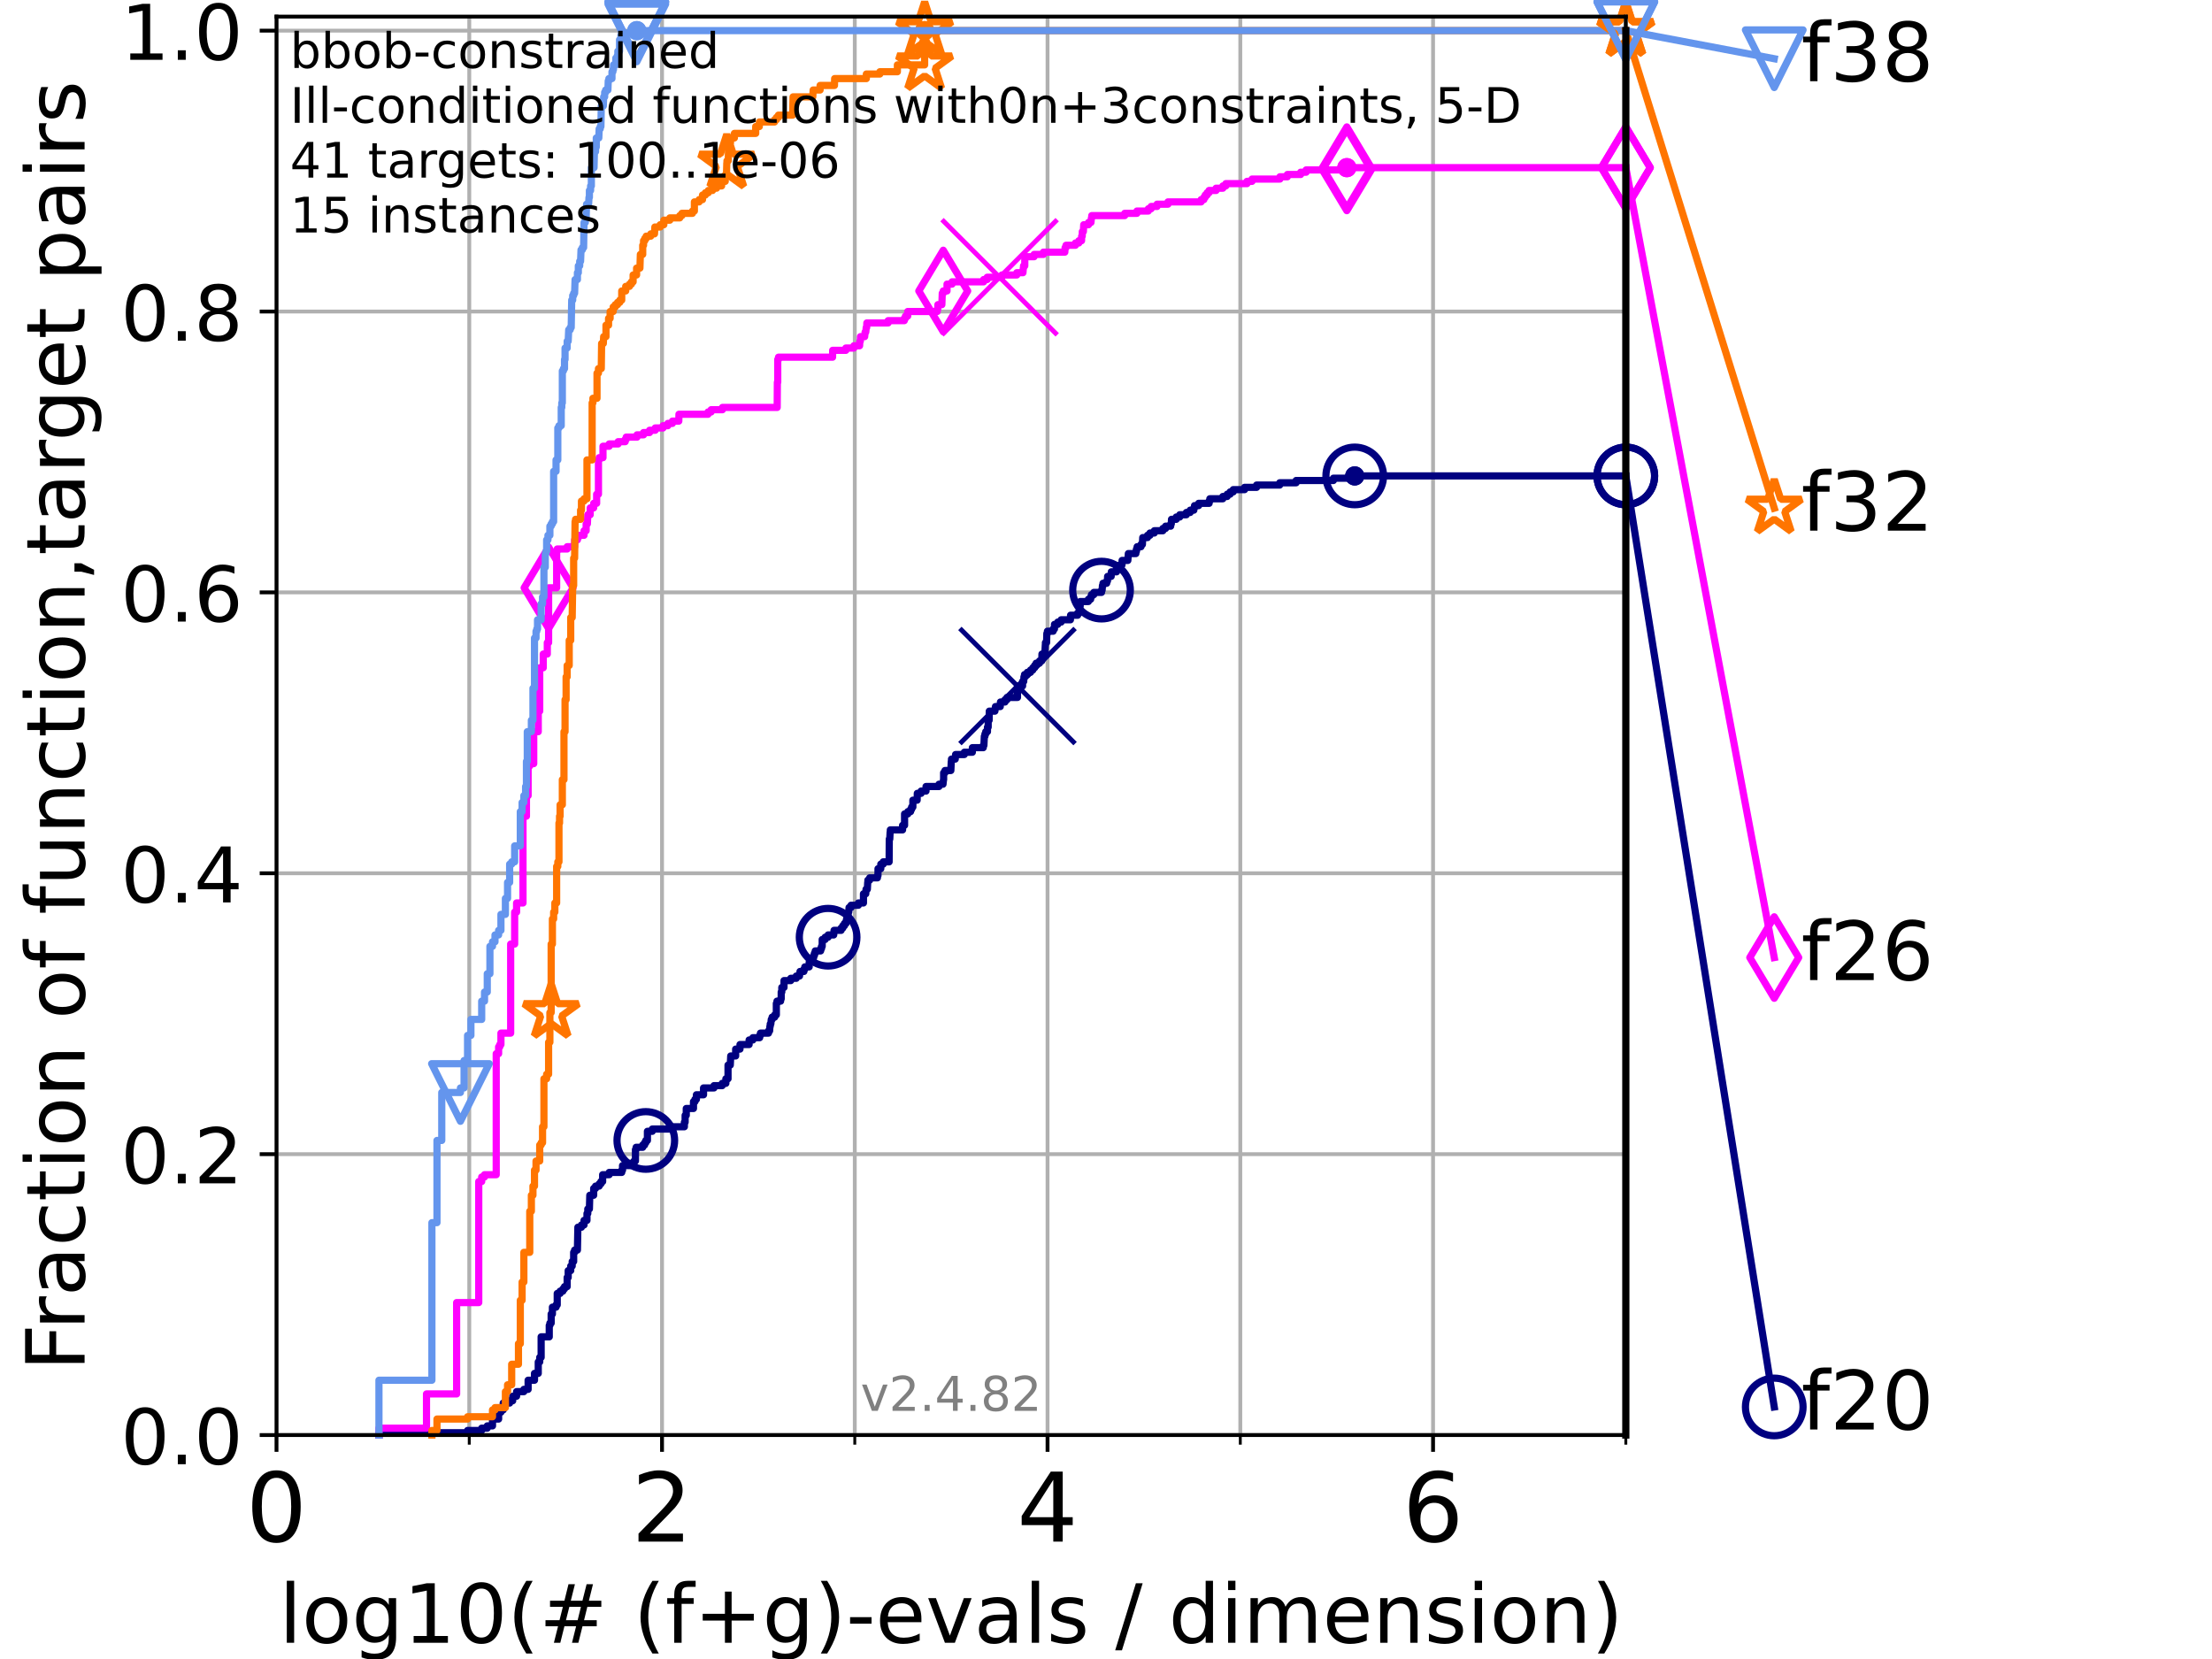 <?xml version="1.0" encoding="utf-8" standalone="no"?>
<!DOCTYPE svg PUBLIC "-//W3C//DTD SVG 1.1//EN"
  "http://www.w3.org/Graphics/SVG/1.1/DTD/svg11.dtd">
<!-- Created with matplotlib (https://matplotlib.org/) -->
<svg height="345.6pt" version="1.1" viewBox="0 0 460.8 345.6" width="460.8pt" xmlns="http://www.w3.org/2000/svg" xmlns:xlink="http://www.w3.org/1999/xlink">
 <defs>
  <style type="text/css">*{stroke-linecap:butt;stroke-linejoin:round;}</style>
 </defs>
 <g id="figure_1">
  <g id="patch_1">
   <path d="M 0 345.6 
L 460.8 345.6 
L 460.8 0 
L 0 0 
z
" style="fill:#ffffff;"/>
  </g>
  <g id="axes_1">
   <g id="patch_2">
    <path d="M 57.6 298.944 
L 338.688 298.944 
L 338.688 3.456 
L 57.6 3.456 
z
" style="fill:#ffffff;"/>
   </g>
   <g id="matplotlib.axis_1">
    <g id="xtick_1">
     <g id="line2d_1">
      <path clip-path="url(#p7bef3d324b)" d="M 57.6 298.944 
L 57.6 3.456 
" style="fill:none;stroke:#b0b0b0;stroke-linecap:square;stroke-width:0.8;"/>
     </g>
     <g id="line2d_2">
      <defs>
       <path d="M 0 0 
L 0 3.5 
" id="m723c78c727" style="stroke:#000000;stroke-width:0.8;"/>
      </defs>
      <g>
       <use style="stroke:#000000;stroke-width:0.8;" x="57.6" xlink:href="#m723c78c727" y="298.944"/>
      </g>
     </g>
     <g id="text_1">
      <!-- 0 -->
      <g transform="translate(51.237 321.141)scale(0.2 -0.2)">
       <defs>
        <path d="M 31.781 66.406 
Q 24.172 66.406 20.328 58.906 
Q 16.5 51.422 16.5 36.375 
Q 16.5 21.391 20.328 13.891 
Q 24.172 6.391 31.781 6.391 
Q 39.453 6.391 43.281 13.891 
Q 47.125 21.391 47.125 36.375 
Q 47.125 51.422 43.281 58.906 
Q 39.453 66.406 31.781 66.406 
z
M 31.781 74.219 
Q 44.047 74.219 50.516 64.516 
Q 56.984 54.828 56.984 36.375 
Q 56.984 17.969 50.516 8.266 
Q 44.047 -1.422 31.781 -1.422 
Q 19.531 -1.422 13.062 8.266 
Q 6.594 17.969 6.594 36.375 
Q 6.594 54.828 13.062 64.516 
Q 19.531 74.219 31.781 74.219 
z
" id="DejaVuSans-48"/>
       </defs>
       <use xlink:href="#DejaVuSans-48"/>
      </g>
     </g>
    </g>
    <g id="xtick_2">
     <g id="line2d_3">
      <path clip-path="url(#p7bef3d324b)" d="M 137.911 298.944 
L 137.911 3.456 
" style="fill:none;stroke:#b0b0b0;stroke-linecap:square;stroke-width:0.8;"/>
     </g>
     <g id="line2d_4">
      <g>
       <use style="stroke:#000000;stroke-width:0.8;" x="137.911" xlink:href="#m723c78c727" y="298.944"/>
      </g>
     </g>
     <g id="text_2">
      <!-- 2 -->
      <g transform="translate(131.548 321.141)scale(0.2 -0.2)">
       <defs>
        <path d="M 19.188 8.297 
L 53.609 8.297 
L 53.609 0 
L 7.328 0 
L 7.328 8.297 
Q 12.938 14.109 22.625 23.891 
Q 32.328 33.688 34.812 36.531 
Q 39.547 41.844 41.422 45.531 
Q 43.312 49.219 43.312 52.781 
Q 43.312 58.594 39.234 62.25 
Q 35.156 65.922 28.609 65.922 
Q 23.969 65.922 18.812 64.312 
Q 13.672 62.703 7.812 59.422 
L 7.812 69.391 
Q 13.766 71.781 18.938 73 
Q 24.125 74.219 28.422 74.219 
Q 39.75 74.219 46.484 68.547 
Q 53.219 62.891 53.219 53.422 
Q 53.219 48.922 51.531 44.891 
Q 49.859 40.875 45.406 35.406 
Q 44.188 33.984 37.641 27.219 
Q 31.109 20.453 19.188 8.297 
z
" id="DejaVuSans-50"/>
       </defs>
       <use xlink:href="#DejaVuSans-50"/>
      </g>
     </g>
    </g>
    <g id="xtick_3">
     <g id="line2d_5">
      <path clip-path="url(#p7bef3d324b)" d="M 218.222 298.944 
L 218.222 3.456 
" style="fill:none;stroke:#b0b0b0;stroke-linecap:square;stroke-width:0.8;"/>
     </g>
     <g id="line2d_6">
      <g>
       <use style="stroke:#000000;stroke-width:0.8;" x="218.222" xlink:href="#m723c78c727" y="298.944"/>
      </g>
     </g>
     <g id="text_3">
      <!-- 4 -->
      <g transform="translate(211.859 321.141)scale(0.2 -0.2)">
       <defs>
        <path d="M 37.797 64.312 
L 12.891 25.391 
L 37.797 25.391 
z
M 35.203 72.906 
L 47.609 72.906 
L 47.609 25.391 
L 58.016 25.391 
L 58.016 17.188 
L 47.609 17.188 
L 47.609 0 
L 37.797 0 
L 37.797 17.188 
L 4.891 17.188 
L 4.891 26.703 
z
" id="DejaVuSans-52"/>
       </defs>
       <use xlink:href="#DejaVuSans-52"/>
      </g>
     </g>
    </g>
    <g id="xtick_4">
     <g id="line2d_7">
      <path clip-path="url(#p7bef3d324b)" d="M 298.533 298.944 
L 298.533 3.456 
" style="fill:none;stroke:#b0b0b0;stroke-linecap:square;stroke-width:0.8;"/>
     </g>
     <g id="line2d_8">
      <g>
       <use style="stroke:#000000;stroke-width:0.8;" x="298.533" xlink:href="#m723c78c727" y="298.944"/>
      </g>
     </g>
     <g id="text_4">
      <!-- 6 -->
      <g transform="translate(292.17 321.141)scale(0.2 -0.2)">
       <defs>
        <path d="M 33.016 40.375 
Q 26.375 40.375 22.484 35.828 
Q 18.609 31.297 18.609 23.391 
Q 18.609 15.531 22.484 10.953 
Q 26.375 6.391 33.016 6.391 
Q 39.656 6.391 43.531 10.953 
Q 47.406 15.531 47.406 23.391 
Q 47.406 31.297 43.531 35.828 
Q 39.656 40.375 33.016 40.375 
z
M 52.594 71.297 
L 52.594 62.312 
Q 48.875 64.062 45.094 64.984 
Q 41.312 65.922 37.594 65.922 
Q 27.828 65.922 22.672 59.328 
Q 17.531 52.734 16.797 39.406 
Q 19.672 43.656 24.016 45.922 
Q 28.375 48.188 33.594 48.188 
Q 44.578 48.188 50.953 41.516 
Q 57.328 34.859 57.328 23.391 
Q 57.328 12.156 50.688 5.359 
Q 44.047 -1.422 33.016 -1.422 
Q 20.359 -1.422 13.672 8.266 
Q 6.984 17.969 6.984 36.375 
Q 6.984 53.656 15.188 63.938 
Q 23.391 74.219 37.203 74.219 
Q 40.922 74.219 44.703 73.484 
Q 48.484 72.75 52.594 71.297 
z
" id="DejaVuSans-54"/>
       </defs>
       <use xlink:href="#DejaVuSans-54"/>
      </g>
     </g>
    </g>
    <g id="xtick_5">
     <g id="line2d_9">
      <path clip-path="url(#p7bef3d324b)" d="M 97.755 298.944 
L 97.755 3.456 
" style="fill:none;stroke:#b0b0b0;stroke-linecap:square;stroke-width:0.8;"/>
     </g>
     <g id="line2d_10">
      <defs>
       <path d="M 0 0 
L 0 2 
" id="m297de58e0d" style="stroke:#000000;stroke-width:0.6;"/>
      </defs>
      <g>
       <use style="stroke:#000000;stroke-width:0.6;" x="97.755" xlink:href="#m297de58e0d" y="298.944"/>
      </g>
     </g>
    </g>
    <g id="xtick_6">
     <g id="line2d_11">
      <path clip-path="url(#p7bef3d324b)" d="M 178.066 298.944 
L 178.066 3.456 
" style="fill:none;stroke:#b0b0b0;stroke-linecap:square;stroke-width:0.8;"/>
     </g>
     <g id="line2d_12">
      <g>
       <use style="stroke:#000000;stroke-width:0.6;" x="178.066" xlink:href="#m297de58e0d" y="298.944"/>
      </g>
     </g>
    </g>
    <g id="xtick_7">
     <g id="line2d_13">
      <path clip-path="url(#p7bef3d324b)" d="M 258.377 298.944 
L 258.377 3.456 
" style="fill:none;stroke:#b0b0b0;stroke-linecap:square;stroke-width:0.8;"/>
     </g>
     <g id="line2d_14">
      <g>
       <use style="stroke:#000000;stroke-width:0.6;" x="258.377" xlink:href="#m297de58e0d" y="298.944"/>
      </g>
     </g>
    </g>
    <g id="xtick_8">
     <g id="line2d_15">
      <path clip-path="url(#p7bef3d324b)" d="M 338.688 298.944 
L 338.688 3.456 
" style="fill:none;stroke:#b0b0b0;stroke-linecap:square;stroke-width:0.8;"/>
     </g>
     <g id="line2d_16">
      <g>
       <use style="stroke:#000000;stroke-width:0.6;" x="338.688" xlink:href="#m297de58e0d" y="298.944"/>
      </g>
     </g>
    </g>
    <g id="text_5">
     <!-- log10(# (f+g)-evals / dimension) -->
     <g transform="translate(58.145 342.218)scale(0.17 -0.17)">
      <defs>
       <path d="M 9.422 75.984 
L 18.406 75.984 
L 18.406 0 
L 9.422 0 
z
" id="DejaVuSans-108"/>
       <path d="M 30.609 48.391 
Q 23.391 48.391 19.188 42.75 
Q 14.984 37.109 14.984 27.297 
Q 14.984 17.484 19.156 11.844 
Q 23.344 6.203 30.609 6.203 
Q 37.797 6.203 41.984 11.859 
Q 46.188 17.531 46.188 27.297 
Q 46.188 37.016 41.984 42.703 
Q 37.797 48.391 30.609 48.391 
z
M 30.609 56 
Q 42.328 56 49.016 48.375 
Q 55.719 40.766 55.719 27.297 
Q 55.719 13.875 49.016 6.219 
Q 42.328 -1.422 30.609 -1.422 
Q 18.844 -1.422 12.172 6.219 
Q 5.516 13.875 5.516 27.297 
Q 5.516 40.766 12.172 48.375 
Q 18.844 56 30.609 56 
z
" id="DejaVuSans-111"/>
       <path d="M 45.406 27.984 
Q 45.406 37.75 41.375 43.109 
Q 37.359 48.484 30.078 48.484 
Q 22.859 48.484 18.828 43.109 
Q 14.797 37.75 14.797 27.984 
Q 14.797 18.266 18.828 12.891 
Q 22.859 7.516 30.078 7.516 
Q 37.359 7.516 41.375 12.891 
Q 45.406 18.266 45.406 27.984 
z
M 54.391 6.781 
Q 54.391 -7.172 48.188 -13.984 
Q 42 -20.797 29.203 -20.797 
Q 24.469 -20.797 20.266 -20.094 
Q 16.062 -19.391 12.109 -17.922 
L 12.109 -9.188 
Q 16.062 -11.328 19.922 -12.344 
Q 23.781 -13.375 27.781 -13.375 
Q 36.625 -13.375 41.016 -8.766 
Q 45.406 -4.156 45.406 5.172 
L 45.406 9.625 
Q 42.625 4.781 38.281 2.391 
Q 33.938 0 27.875 0 
Q 17.828 0 11.672 7.656 
Q 5.516 15.328 5.516 27.984 
Q 5.516 40.672 11.672 48.328 
Q 17.828 56 27.875 56 
Q 33.938 56 38.281 53.609 
Q 42.625 51.219 45.406 46.391 
L 45.406 54.688 
L 54.391 54.688 
z
" id="DejaVuSans-103"/>
       <path d="M 12.406 8.297 
L 28.516 8.297 
L 28.516 63.922 
L 10.984 60.406 
L 10.984 69.391 
L 28.422 72.906 
L 38.281 72.906 
L 38.281 8.297 
L 54.391 8.297 
L 54.391 0 
L 12.406 0 
z
" id="DejaVuSans-49"/>
       <path d="M 31 75.875 
Q 24.469 64.656 21.281 53.656 
Q 18.109 42.672 18.109 31.391 
Q 18.109 20.125 21.312 9.062 
Q 24.516 -2 31 -13.188 
L 23.188 -13.188 
Q 15.875 -1.703 12.234 9.375 
Q 8.594 20.453 8.594 31.391 
Q 8.594 42.281 12.203 53.312 
Q 15.828 64.359 23.188 75.875 
z
" id="DejaVuSans-40"/>
       <path d="M 51.125 44 
L 36.922 44 
L 32.812 27.688 
L 47.125 27.688 
z
M 43.797 71.781 
L 38.719 51.516 
L 52.984 51.516 
L 58.109 71.781 
L 65.922 71.781 
L 60.891 51.516 
L 76.125 51.516 
L 76.125 44 
L 58.984 44 
L 54.984 27.688 
L 70.516 27.688 
L 70.516 20.219 
L 53.078 20.219 
L 48 0 
L 40.188 0 
L 45.219 20.219 
L 30.906 20.219 
L 25.875 0 
L 18.016 0 
L 23.094 20.219 
L 7.719 20.219 
L 7.719 27.688 
L 24.906 27.688 
L 29 44 
L 13.281 44 
L 13.281 51.516 
L 30.906 51.516 
L 35.891 71.781 
z
" id="DejaVuSans-35"/>
       <path id="DejaVuSans-32"/>
       <path d="M 37.109 75.984 
L 37.109 68.5 
L 28.516 68.5 
Q 23.688 68.5 21.797 66.547 
Q 19.922 64.594 19.922 59.516 
L 19.922 54.688 
L 34.719 54.688 
L 34.719 47.703 
L 19.922 47.703 
L 19.922 0 
L 10.891 0 
L 10.891 47.703 
L 2.297 47.703 
L 2.297 54.688 
L 10.891 54.688 
L 10.891 58.5 
Q 10.891 67.625 15.141 71.797 
Q 19.391 75.984 28.609 75.984 
z
" id="DejaVuSans-102"/>
       <path d="M 46 62.703 
L 46 35.5 
L 73.188 35.5 
L 73.188 27.203 
L 46 27.203 
L 46 0 
L 37.797 0 
L 37.797 27.203 
L 10.594 27.203 
L 10.594 35.5 
L 37.797 35.5 
L 37.797 62.703 
z
" id="DejaVuSans-43"/>
       <path d="M 8.016 75.875 
L 15.828 75.875 
Q 23.141 64.359 26.781 53.312 
Q 30.422 42.281 30.422 31.391 
Q 30.422 20.453 26.781 9.375 
Q 23.141 -1.703 15.828 -13.188 
L 8.016 -13.188 
Q 14.5 -2 17.703 9.062 
Q 20.906 20.125 20.906 31.391 
Q 20.906 42.672 17.703 53.656 
Q 14.5 64.656 8.016 75.875 
z
" id="DejaVuSans-41"/>
       <path d="M 4.891 31.391 
L 31.203 31.391 
L 31.203 23.391 
L 4.891 23.391 
z
" id="DejaVuSans-45"/>
       <path d="M 56.203 29.594 
L 56.203 25.203 
L 14.891 25.203 
Q 15.484 15.922 20.484 11.062 
Q 25.484 6.203 34.422 6.203 
Q 39.594 6.203 44.453 7.469 
Q 49.312 8.734 54.109 11.281 
L 54.109 2.781 
Q 49.266 0.734 44.188 -0.344 
Q 39.109 -1.422 33.891 -1.422 
Q 20.797 -1.422 13.156 6.188 
Q 5.516 13.812 5.516 26.812 
Q 5.516 40.234 12.766 48.109 
Q 20.016 56 32.328 56 
Q 43.359 56 49.781 48.891 
Q 56.203 41.797 56.203 29.594 
z
M 47.219 32.234 
Q 47.125 39.594 43.094 43.984 
Q 39.062 48.391 32.422 48.391 
Q 24.906 48.391 20.391 44.141 
Q 15.875 39.891 15.188 32.172 
z
" id="DejaVuSans-101"/>
       <path d="M 2.984 54.688 
L 12.5 54.688 
L 29.594 8.797 
L 46.688 54.688 
L 56.203 54.688 
L 35.688 0 
L 23.484 0 
z
" id="DejaVuSans-118"/>
       <path d="M 34.281 27.484 
Q 23.391 27.484 19.188 25 
Q 14.984 22.516 14.984 16.5 
Q 14.984 11.719 18.141 8.906 
Q 21.297 6.109 26.703 6.109 
Q 34.188 6.109 38.703 11.406 
Q 43.219 16.703 43.219 25.484 
L 43.219 27.484 
z
M 52.203 31.203 
L 52.203 0 
L 43.219 0 
L 43.219 8.297 
Q 40.141 3.328 35.547 0.953 
Q 30.953 -1.422 24.312 -1.422 
Q 15.922 -1.422 10.953 3.297 
Q 6 8.016 6 15.922 
Q 6 25.141 12.172 29.828 
Q 18.359 34.516 30.609 34.516 
L 43.219 34.516 
L 43.219 35.406 
Q 43.219 41.609 39.141 45 
Q 35.062 48.391 27.688 48.391 
Q 23 48.391 18.547 47.266 
Q 14.109 46.141 10.016 43.891 
L 10.016 52.203 
Q 14.938 54.109 19.578 55.047 
Q 24.219 56 28.609 56 
Q 40.484 56 46.344 49.844 
Q 52.203 43.703 52.203 31.203 
z
" id="DejaVuSans-97"/>
       <path d="M 44.281 53.078 
L 44.281 44.578 
Q 40.484 46.531 36.375 47.5 
Q 32.281 48.484 27.875 48.484 
Q 21.188 48.484 17.844 46.438 
Q 14.5 44.391 14.5 40.281 
Q 14.5 37.156 16.891 35.375 
Q 19.281 33.594 26.516 31.984 
L 29.594 31.297 
Q 39.156 29.25 43.188 25.516 
Q 47.219 21.781 47.219 15.094 
Q 47.219 7.469 41.188 3.016 
Q 35.156 -1.422 24.609 -1.422 
Q 20.219 -1.422 15.453 -0.562 
Q 10.688 0.297 5.422 2 
L 5.422 11.281 
Q 10.406 8.688 15.234 7.391 
Q 20.062 6.109 24.812 6.109 
Q 31.156 6.109 34.562 8.281 
Q 37.984 10.453 37.984 14.406 
Q 37.984 18.062 35.516 20.016 
Q 33.062 21.969 24.703 23.781 
L 21.578 24.516 
Q 13.234 26.266 9.516 29.906 
Q 5.812 33.547 5.812 39.891 
Q 5.812 47.609 11.281 51.797 
Q 16.75 56 26.812 56 
Q 31.781 56 36.172 55.266 
Q 40.578 54.547 44.281 53.078 
z
" id="DejaVuSans-115"/>
       <path d="M 25.391 72.906 
L 33.688 72.906 
L 8.297 -9.281 
L 0 -9.281 
z
" id="DejaVuSans-47"/>
       <path d="M 45.406 46.391 
L 45.406 75.984 
L 54.391 75.984 
L 54.391 0 
L 45.406 0 
L 45.406 8.203 
Q 42.578 3.328 38.25 0.953 
Q 33.938 -1.422 27.875 -1.422 
Q 17.969 -1.422 11.734 6.484 
Q 5.516 14.406 5.516 27.297 
Q 5.516 40.188 11.734 48.094 
Q 17.969 56 27.875 56 
Q 33.938 56 38.25 53.625 
Q 42.578 51.266 45.406 46.391 
z
M 14.797 27.297 
Q 14.797 17.391 18.875 11.75 
Q 22.953 6.109 30.078 6.109 
Q 37.203 6.109 41.297 11.75 
Q 45.406 17.391 45.406 27.297 
Q 45.406 37.203 41.297 42.844 
Q 37.203 48.484 30.078 48.484 
Q 22.953 48.484 18.875 42.844 
Q 14.797 37.203 14.797 27.297 
z
" id="DejaVuSans-100"/>
       <path d="M 9.422 54.688 
L 18.406 54.688 
L 18.406 0 
L 9.422 0 
z
M 9.422 75.984 
L 18.406 75.984 
L 18.406 64.594 
L 9.422 64.594 
z
" id="DejaVuSans-105"/>
       <path d="M 52 44.188 
Q 55.375 50.25 60.062 53.125 
Q 64.75 56 71.094 56 
Q 79.641 56 84.281 50.016 
Q 88.922 44.047 88.922 33.016 
L 88.922 0 
L 79.891 0 
L 79.891 32.719 
Q 79.891 40.578 77.094 44.375 
Q 74.312 48.188 68.609 48.188 
Q 61.625 48.188 57.562 43.547 
Q 53.516 38.922 53.516 30.906 
L 53.516 0 
L 44.484 0 
L 44.484 32.719 
Q 44.484 40.625 41.703 44.406 
Q 38.922 48.188 33.109 48.188 
Q 26.219 48.188 22.156 43.531 
Q 18.109 38.875 18.109 30.906 
L 18.109 0 
L 9.078 0 
L 9.078 54.688 
L 18.109 54.688 
L 18.109 46.188 
Q 21.188 51.219 25.484 53.609 
Q 29.781 56 35.688 56 
Q 41.656 56 45.828 52.969 
Q 50 49.953 52 44.188 
z
" id="DejaVuSans-109"/>
       <path d="M 54.891 33.016 
L 54.891 0 
L 45.906 0 
L 45.906 32.719 
Q 45.906 40.484 42.875 44.328 
Q 39.844 48.188 33.797 48.188 
Q 26.516 48.188 22.312 43.547 
Q 18.109 38.922 18.109 30.906 
L 18.109 0 
L 9.078 0 
L 9.078 54.688 
L 18.109 54.688 
L 18.109 46.188 
Q 21.344 51.125 25.703 53.562 
Q 30.078 56 35.797 56 
Q 45.219 56 50.047 50.172 
Q 54.891 44.344 54.891 33.016 
z
" id="DejaVuSans-110"/>
      </defs>
      <use xlink:href="#DejaVuSans-108"/>
      <use x="27.783" xlink:href="#DejaVuSans-111"/>
      <use x="88.965" xlink:href="#DejaVuSans-103"/>
      <use x="152.441" xlink:href="#DejaVuSans-49"/>
      <use x="216.064" xlink:href="#DejaVuSans-48"/>
      <use x="279.688" xlink:href="#DejaVuSans-40"/>
      <use x="318.701" xlink:href="#DejaVuSans-35"/>
      <use x="402.49" xlink:href="#DejaVuSans-32"/>
      <use x="434.277" xlink:href="#DejaVuSans-40"/>
      <use x="473.291" xlink:href="#DejaVuSans-102"/>
      <use x="508.496" xlink:href="#DejaVuSans-43"/>
      <use x="592.285" xlink:href="#DejaVuSans-103"/>
      <use x="655.762" xlink:href="#DejaVuSans-41"/>
      <use x="694.775" xlink:href="#DejaVuSans-45"/>
      <use x="730.859" xlink:href="#DejaVuSans-101"/>
      <use x="792.383" xlink:href="#DejaVuSans-118"/>
      <use x="851.562" xlink:href="#DejaVuSans-97"/>
      <use x="912.842" xlink:href="#DejaVuSans-108"/>
      <use x="940.625" xlink:href="#DejaVuSans-115"/>
      <use x="992.725" xlink:href="#DejaVuSans-32"/>
      <use x="1024.512" xlink:href="#DejaVuSans-47"/>
      <use x="1058.203" xlink:href="#DejaVuSans-32"/>
      <use x="1089.99" xlink:href="#DejaVuSans-100"/>
      <use x="1153.467" xlink:href="#DejaVuSans-105"/>
      <use x="1181.25" xlink:href="#DejaVuSans-109"/>
      <use x="1278.662" xlink:href="#DejaVuSans-101"/>
      <use x="1340.186" xlink:href="#DejaVuSans-110"/>
      <use x="1403.564" xlink:href="#DejaVuSans-115"/>
      <use x="1455.664" xlink:href="#DejaVuSans-105"/>
      <use x="1483.447" xlink:href="#DejaVuSans-111"/>
      <use x="1544.629" xlink:href="#DejaVuSans-110"/>
      <use x="1608.008" xlink:href="#DejaVuSans-41"/>
     </g>
    </g>
   </g>
   <g id="matplotlib.axis_2">
    <g id="ytick_1">
     <g id="line2d_17">
      <path clip-path="url(#p7bef3d324b)" d="M 57.6 298.944 
L 338.688 298.944 
" style="fill:none;stroke:#b0b0b0;stroke-linecap:square;stroke-width:0.8;"/>
     </g>
     <g id="line2d_18">
      <defs>
       <path d="M 0 0 
L -3.5 0 
" id="m3b8b1dcc2a" style="stroke:#000000;stroke-width:0.8;"/>
      </defs>
      <g>
       <use style="stroke:#000000;stroke-width:0.8;" x="57.6" xlink:href="#m3b8b1dcc2a" y="298.944"/>
      </g>
     </g>
     <g id="text_6">
      <!-- 0.0 -->
      <g transform="translate(25.155 305.023)scale(0.16 -0.16)">
       <defs>
        <path d="M 10.688 12.406 
L 21 12.406 
L 21 0 
L 10.688 0 
z
" id="DejaVuSans-46"/>
       </defs>
       <use xlink:href="#DejaVuSans-48"/>
       <use x="63.623" xlink:href="#DejaVuSans-46"/>
       <use x="95.41" xlink:href="#DejaVuSans-48"/>
      </g>
     </g>
    </g>
    <g id="ytick_2">
     <g id="line2d_19">
      <path clip-path="url(#p7bef3d324b)" d="M 57.6 240.432 
L 338.688 240.432 
" style="fill:none;stroke:#b0b0b0;stroke-linecap:square;stroke-width:0.8;"/>
     </g>
     <g id="line2d_20">
      <g>
       <use style="stroke:#000000;stroke-width:0.8;" x="57.6" xlink:href="#m3b8b1dcc2a" y="240.432"/>
      </g>
     </g>
     <g id="text_7">
      <!-- 0.2 -->
      <g transform="translate(25.155 246.51)scale(0.16 -0.16)">
       <use xlink:href="#DejaVuSans-48"/>
       <use x="63.623" xlink:href="#DejaVuSans-46"/>
       <use x="95.41" xlink:href="#DejaVuSans-50"/>
      </g>
     </g>
    </g>
    <g id="ytick_3">
     <g id="line2d_21">
      <path clip-path="url(#p7bef3d324b)" d="M 57.6 181.919 
L 338.688 181.919 
" style="fill:none;stroke:#b0b0b0;stroke-linecap:square;stroke-width:0.8;"/>
     </g>
     <g id="line2d_22">
      <g>
       <use style="stroke:#000000;stroke-width:0.8;" x="57.6" xlink:href="#m3b8b1dcc2a" y="181.919"/>
      </g>
     </g>
     <g id="text_8">
      <!-- 0.4 -->
      <g transform="translate(25.155 187.998)scale(0.16 -0.16)">
       <use xlink:href="#DejaVuSans-48"/>
       <use x="63.623" xlink:href="#DejaVuSans-46"/>
       <use x="95.41" xlink:href="#DejaVuSans-52"/>
      </g>
     </g>
    </g>
    <g id="ytick_4">
     <g id="line2d_23">
      <path clip-path="url(#p7bef3d324b)" d="M 57.6 123.407 
L 338.688 123.407 
" style="fill:none;stroke:#b0b0b0;stroke-linecap:square;stroke-width:0.8;"/>
     </g>
     <g id="line2d_24">
      <g>
       <use style="stroke:#000000;stroke-width:0.8;" x="57.6" xlink:href="#m3b8b1dcc2a" y="123.407"/>
      </g>
     </g>
     <g id="text_9">
      <!-- 0.6 -->
      <g transform="translate(25.155 129.485)scale(0.16 -0.16)">
       <use xlink:href="#DejaVuSans-48"/>
       <use x="63.623" xlink:href="#DejaVuSans-46"/>
       <use x="95.41" xlink:href="#DejaVuSans-54"/>
      </g>
     </g>
    </g>
    <g id="ytick_5">
     <g id="line2d_25">
      <path clip-path="url(#p7bef3d324b)" d="M 57.6 64.894 
L 338.688 64.894 
" style="fill:none;stroke:#b0b0b0;stroke-linecap:square;stroke-width:0.8;"/>
     </g>
     <g id="line2d_26">
      <g>
       <use style="stroke:#000000;stroke-width:0.8;" x="57.6" xlink:href="#m3b8b1dcc2a" y="64.894"/>
      </g>
     </g>
     <g id="text_10">
      <!-- 0.8 -->
      <g transform="translate(25.155 70.973)scale(0.16 -0.16)">
       <defs>
        <path d="M 31.781 34.625 
Q 24.75 34.625 20.719 30.859 
Q 16.703 27.094 16.703 20.516 
Q 16.703 13.922 20.719 10.156 
Q 24.75 6.391 31.781 6.391 
Q 38.812 6.391 42.859 10.172 
Q 46.922 13.969 46.922 20.516 
Q 46.922 27.094 42.891 30.859 
Q 38.875 34.625 31.781 34.625 
z
M 21.922 38.812 
Q 15.578 40.375 12.031 44.719 
Q 8.5 49.078 8.5 55.328 
Q 8.5 64.062 14.719 69.141 
Q 20.953 74.219 31.781 74.219 
Q 42.672 74.219 48.875 69.141 
Q 55.078 64.062 55.078 55.328 
Q 55.078 49.078 51.531 44.719 
Q 48 40.375 41.703 38.812 
Q 48.828 37.156 52.797 32.312 
Q 56.781 27.484 56.781 20.516 
Q 56.781 9.906 50.312 4.234 
Q 43.844 -1.422 31.781 -1.422 
Q 19.734 -1.422 13.25 4.234 
Q 6.781 9.906 6.781 20.516 
Q 6.781 27.484 10.781 32.312 
Q 14.797 37.156 21.922 38.812 
z
M 18.312 54.391 
Q 18.312 48.734 21.844 45.562 
Q 25.391 42.391 31.781 42.391 
Q 38.141 42.391 41.719 45.562 
Q 45.312 48.734 45.312 54.391 
Q 45.312 60.062 41.719 63.234 
Q 38.141 66.406 31.781 66.406 
Q 25.391 66.406 21.844 63.234 
Q 18.312 60.062 18.312 54.391 
z
" id="DejaVuSans-56"/>
       </defs>
       <use xlink:href="#DejaVuSans-48"/>
       <use x="63.623" xlink:href="#DejaVuSans-46"/>
       <use x="95.41" xlink:href="#DejaVuSans-56"/>
      </g>
     </g>
    </g>
    <g id="ytick_6">
     <g id="line2d_27">
      <path clip-path="url(#p7bef3d324b)" d="M 57.6 6.382 
L 338.688 6.382 
" style="fill:none;stroke:#b0b0b0;stroke-linecap:square;stroke-width:0.8;"/>
     </g>
     <g id="line2d_28">
      <g>
       <use style="stroke:#000000;stroke-width:0.8;" x="57.6" xlink:href="#m3b8b1dcc2a" y="6.382"/>
      </g>
     </g>
     <g id="text_11">
      <!-- 1.0 -->
      <g transform="translate(25.155 12.46)scale(0.16 -0.16)">
       <use xlink:href="#DejaVuSans-49"/>
       <use x="63.623" xlink:href="#DejaVuSans-46"/>
       <use x="95.41" xlink:href="#DejaVuSans-48"/>
      </g>
     </g>
    </g>
    <g id="text_12">
     <!-- Fraction of function,target pairs -->
     <g transform="translate(17.62 285.585)rotate(-90)scale(0.17 -0.17)">
      <defs>
       <path d="M 9.812 72.906 
L 51.703 72.906 
L 51.703 64.594 
L 19.672 64.594 
L 19.672 43.109 
L 48.578 43.109 
L 48.578 34.812 
L 19.672 34.812 
L 19.672 0 
L 9.812 0 
z
" id="DejaVuSans-70"/>
       <path d="M 41.109 46.297 
Q 39.594 47.172 37.812 47.578 
Q 36.031 48 33.891 48 
Q 26.266 48 22.188 43.047 
Q 18.109 38.094 18.109 28.812 
L 18.109 0 
L 9.078 0 
L 9.078 54.688 
L 18.109 54.688 
L 18.109 46.188 
Q 20.953 51.172 25.484 53.578 
Q 30.031 56 36.531 56 
Q 37.453 56 38.578 55.875 
Q 39.703 55.766 41.062 55.516 
z
" id="DejaVuSans-114"/>
       <path d="M 48.781 52.594 
L 48.781 44.188 
Q 44.969 46.297 41.141 47.344 
Q 37.312 48.391 33.406 48.391 
Q 24.656 48.391 19.812 42.844 
Q 14.984 37.312 14.984 27.297 
Q 14.984 17.281 19.812 11.734 
Q 24.656 6.203 33.406 6.203 
Q 37.312 6.203 41.141 7.25 
Q 44.969 8.297 48.781 10.406 
L 48.781 2.094 
Q 45.016 0.344 40.984 -0.531 
Q 36.969 -1.422 32.422 -1.422 
Q 20.062 -1.422 12.781 6.344 
Q 5.516 14.109 5.516 27.297 
Q 5.516 40.672 12.859 48.328 
Q 20.219 56 33.016 56 
Q 37.156 56 41.109 55.141 
Q 45.062 54.297 48.781 52.594 
z
" id="DejaVuSans-99"/>
       <path d="M 18.312 70.219 
L 18.312 54.688 
L 36.812 54.688 
L 36.812 47.703 
L 18.312 47.703 
L 18.312 18.016 
Q 18.312 11.328 20.141 9.422 
Q 21.969 7.516 27.594 7.516 
L 36.812 7.516 
L 36.812 0 
L 27.594 0 
Q 17.188 0 13.234 3.875 
Q 9.281 7.766 9.281 18.016 
L 9.281 47.703 
L 2.688 47.703 
L 2.688 54.688 
L 9.281 54.688 
L 9.281 70.219 
z
" id="DejaVuSans-116"/>
       <path d="M 8.5 21.578 
L 8.5 54.688 
L 17.484 54.688 
L 17.484 21.922 
Q 17.484 14.156 20.5 10.266 
Q 23.531 6.391 29.594 6.391 
Q 36.859 6.391 41.078 11.031 
Q 45.312 15.672 45.312 23.688 
L 45.312 54.688 
L 54.297 54.688 
L 54.297 0 
L 45.312 0 
L 45.312 8.406 
Q 42.047 3.422 37.719 1 
Q 33.406 -1.422 27.688 -1.422 
Q 18.266 -1.422 13.375 4.438 
Q 8.5 10.297 8.5 21.578 
z
M 31.109 56 
z
" id="DejaVuSans-117"/>
       <path d="M 11.719 12.406 
L 22.016 12.406 
L 22.016 4 
L 14.016 -11.625 
L 7.719 -11.625 
L 11.719 4 
z
" id="DejaVuSans-44"/>
       <path d="M 18.109 8.203 
L 18.109 -20.797 
L 9.078 -20.797 
L 9.078 54.688 
L 18.109 54.688 
L 18.109 46.391 
Q 20.953 51.266 25.266 53.625 
Q 29.594 56 35.594 56 
Q 45.562 56 51.781 48.094 
Q 58.016 40.188 58.016 27.297 
Q 58.016 14.406 51.781 6.484 
Q 45.562 -1.422 35.594 -1.422 
Q 29.594 -1.422 25.266 0.953 
Q 20.953 3.328 18.109 8.203 
z
M 48.688 27.297 
Q 48.688 37.203 44.609 42.844 
Q 40.531 48.484 33.406 48.484 
Q 26.266 48.484 22.188 42.844 
Q 18.109 37.203 18.109 27.297 
Q 18.109 17.391 22.188 11.75 
Q 26.266 6.109 33.406 6.109 
Q 40.531 6.109 44.609 11.75 
Q 48.688 17.391 48.688 27.297 
z
" id="DejaVuSans-112"/>
      </defs>
      <use xlink:href="#DejaVuSans-70"/>
      <use x="50.27" xlink:href="#DejaVuSans-114"/>
      <use x="91.383" xlink:href="#DejaVuSans-97"/>
      <use x="152.662" xlink:href="#DejaVuSans-99"/>
      <use x="207.643" xlink:href="#DejaVuSans-116"/>
      <use x="246.852" xlink:href="#DejaVuSans-105"/>
      <use x="274.635" xlink:href="#DejaVuSans-111"/>
      <use x="335.816" xlink:href="#DejaVuSans-110"/>
      <use x="399.195" xlink:href="#DejaVuSans-32"/>
      <use x="430.982" xlink:href="#DejaVuSans-111"/>
      <use x="492.164" xlink:href="#DejaVuSans-102"/>
      <use x="527.369" xlink:href="#DejaVuSans-32"/>
      <use x="559.156" xlink:href="#DejaVuSans-102"/>
      <use x="594.361" xlink:href="#DejaVuSans-117"/>
      <use x="657.74" xlink:href="#DejaVuSans-110"/>
      <use x="721.119" xlink:href="#DejaVuSans-99"/>
      <use x="776.1" xlink:href="#DejaVuSans-116"/>
      <use x="815.309" xlink:href="#DejaVuSans-105"/>
      <use x="843.092" xlink:href="#DejaVuSans-111"/>
      <use x="904.273" xlink:href="#DejaVuSans-110"/>
      <use x="967.652" xlink:href="#DejaVuSans-44"/>
      <use x="999.439" xlink:href="#DejaVuSans-116"/>
      <use x="1038.648" xlink:href="#DejaVuSans-97"/>
      <use x="1099.928" xlink:href="#DejaVuSans-114"/>
      <use x="1139.291" xlink:href="#DejaVuSans-103"/>
      <use x="1202.768" xlink:href="#DejaVuSans-101"/>
      <use x="1264.291" xlink:href="#DejaVuSans-116"/>
      <use x="1303.5" xlink:href="#DejaVuSans-32"/>
      <use x="1335.287" xlink:href="#DejaVuSans-112"/>
      <use x="1398.764" xlink:href="#DejaVuSans-97"/>
      <use x="1460.043" xlink:href="#DejaVuSans-105"/>
      <use x="1487.826" xlink:href="#DejaVuSans-114"/>
      <use x="1528.939" xlink:href="#DejaVuSans-115"/>
     </g>
    </g>
   </g>
   <g id="line2d_29">
    <defs>
     <path d="M 0 1.5 
C 0.398 1.5 0.779 1.342 1.061 1.061 
C 1.342 0.779 1.5 0.398 1.5 0 
C 1.5 -0.398 1.342 -0.779 1.061 -1.061 
C 0.779 -1.342 0.398 -1.5 0 -1.5 
C -0.398 -1.5 -0.779 -1.342 -1.061 -1.061 
C -1.342 -0.779 -1.5 -0.398 -1.5 0 
C -1.5 0.398 -1.342 0.779 -1.061 1.061 
C -0.779 1.342 -0.398 1.5 0 1.5 
z
" id="ma4ccc9d81c" style="stroke:#000080;"/>
    </defs>
    <g>
     <use style="fill:#000080;stroke:#000080;" x="282.214" xlink:href="#ma4ccc9d81c" y="99.145"/>
     <use style="fill:#000080;stroke:#000080;" x="282.214" xlink:href="#ma4ccc9d81c" y="99.145"/>
    </g>
   </g>
   <g id="line2d_30">
    <path d="M 78.942 298.944 
L 78.942 298.468 
L 97.403 298.468 
L 97.403 297.993 
L 100.344 297.993 
L 100.344 297.517 
L 101.507 297.517 
L 101.507 297.041 
L 102.597 297.041 
L 102.597 295.614 
L 103.871 295.614 
L 103.871 294.187 
L 104.355 294.187 
L 104.355 293.711 
L 104.826 293.711 
L 104.826 292.284 
L 106.169 292.284 
L 106.169 291.808 
L 106.803 291.808 
L 106.803 290.857 
L 107.614 290.857 
L 107.614 289.905 
L 109.132 289.905 
L 109.132 289.43 
L 110.017 289.43 
L 110.017 287.527 
L 111.346 287.527 
L 111.346 286.1 
L 112.128 286.1 
L 112.128 283.721 
L 112.432 283.721 
L 112.432 282.77 
L 112.73 282.77 
L 112.73 278.488 
L 114.419 278.488 
L 114.419 276.11 
L 114.552 276.11 
L 114.552 275.634 
L 114.817 275.634 
L 114.817 273.731 
L 115.077 273.731 
L 115.077 272.304 
L 115.835 272.304 
L 115.835 271.828 
L 116.081 271.828 
L 116.081 269.45 
L 116.68 269.45 
L 116.68 268.974 
L 117.26 268.974 
L 117.26 268.498 
L 117.598 268.498 
L 117.598 268.023 
L 118.149 268.023 
L 118.149 266.12 
L 118.364 266.12 
L 118.364 264.693 
L 118.891 264.693 
L 118.891 263.741 
L 119.199 263.741 
L 119.199 262.79 
L 119.503 262.79 
L 119.503 260.887 
L 119.702 260.887 
L 119.702 260.411 
L 120.287 260.411 
L 120.382 255.654 
L 121.128 255.654 
L 121.128 255.179 
L 121.668 255.179 
L 121.668 254.227 
L 122.277 254.227 
L 122.277 252.8 
L 122.447 252.8 
L 122.447 251.849 
L 122.782 251.849 
L 122.865 248.994 
L 123.673 248.994 
L 123.673 247.567 
L 124.063 247.567 
L 124.063 247.091 
L 124.818 247.091 
L 124.818 246.616 
L 125.183 246.616 
L 125.183 246.14 
L 125.542 246.14 
L 125.542 244.713 
L 126.905 244.713 
L 126.905 244.237 
L 129.518 244.237 
L 129.518 243.762 
L 129.686 243.762 
L 129.686 242.81 
L 131.287 242.81 
L 131.287 242.334 
L 132.085 242.334 
L 132.085 241.859 
L 132.375 241.859 
L 132.375 239.48 
L 132.518 239.48 
L 132.518 239.004 
L 133.888 239.004 
L 133.888 238.529 
L 134.279 238.529 
L 134.279 238.053 
L 134.535 238.053 
L 134.535 237.577 
L 134.87 237.577 
L 134.87 235.674 
L 135.879 235.674 
L 135.879 235.199 
L 140.042 235.199 
L 140.042 234.723 
L 142.567 234.723 
L 142.567 233.772 
L 142.726 233.772 
L 142.726 232.344 
L 142.963 232.344 
L 142.963 230.917 
L 144.463 230.917 
L 144.463 229.49 
L 144.771 229.49 
L 144.771 229.014 
L 145.075 229.014 
L 145.075 228.063 
L 146.559 228.063 
L 146.559 226.636 
L 148.733 226.636 
L 148.733 226.16 
L 150.446 226.16 
L 150.446 225.684 
L 151.211 225.684 
L 151.211 224.733 
L 151.661 224.733 
L 151.661 221.879 
L 152.13 221.879 
L 152.223 219.976 
L 153.251 219.976 
L 153.251 218.549 
L 154.153 218.549 
L 154.153 217.597 
L 156.053 217.597 
L 156.053 216.646 
L 156.836 216.646 
L 156.836 216.17 
L 158.25 216.17 
L 158.25 215.695 
L 158.412 215.695 
L 158.412 215.219 
L 160.094 215.219 
L 160.094 214.743 
L 160.327 214.743 
L 160.385 213.792 
L 160.452 213.792 
L 160.452 213.316 
L 160.576 213.316 
L 160.671 212.365 
L 160.849 212.365 
L 160.849 211.889 
L 161.384 211.889 
L 161.384 211.413 
L 161.726 211.413 
L 161.726 209.035 
L 161.859 209.035 
L 161.859 208.559 
L 162.611 208.559 
L 162.611 208.083 
L 162.737 208.083 
L 162.737 206.656 
L 162.863 206.656 
L 162.863 205.705 
L 163.324 205.705 
L 163.324 204.277 
L 164.728 204.277 
L 164.728 203.802 
L 165.873 203.802 
L 165.873 203.326 
L 166.555 203.326 
L 166.656 202.375 
L 167.468 202.375 
L 167.468 201.899 
L 167.659 201.899 
L 167.659 201.423 
L 168.567 201.423 
L 168.567 200.472 
L 168.776 200.472 
L 168.776 199.996 
L 169.32 199.996 
L 169.32 199.52 
L 169.492 199.52 
L 169.492 199.045 
L 169.662 199.045 
L 169.662 198.569 
L 169.831 198.569 
L 169.831 198.093 
L 170.952 198.093 
L 170.952 197.618 
L 171.134 197.618 
L 171.134 197.142 
L 171.279 197.142 
L 171.279 195.715 
L 171.891 195.715 
L 171.891 195.239 
L 172.511 195.239 
L 172.511 194.763 
L 173.68 194.763 
L 173.747 193.812 
L 175.22 193.812 
L 175.22 193.336 
L 175.565 193.336 
L 175.565 192.86 
L 175.904 192.86 
L 175.904 192.385 
L 176.237 192.385 
L 176.237 191.909 
L 176.352 191.909 
L 176.352 191.433 
L 176.468 191.433 
L 176.468 190.958 
L 176.582 190.958 
L 176.582 190.482 
L 176.695 190.482 
L 176.695 190.006 
L 176.808 190.006 
L 176.872 189.055 
L 177.289 189.055 
L 177.289 188.579 
L 178.814 188.579 
L 178.814 188.103 
L 179.874 188.103 
L 179.874 186.2 
L 180.351 186.2 
L 180.412 185.249 
L 180.685 185.249 
L 180.76 183.822 
L 180.798 183.822 
L 180.798 183.346 
L 181.17 183.346 
L 181.17 182.87 
L 182.781 182.87 
L 182.781 182.395 
L 182.9 182.395 
L 182.905 180.968 
L 183.485 180.968 
L 183.485 180.016 
L 183.991 180.016 
L 183.991 179.54 
L 185.219 179.54 
L 185.253 174.783 
L 185.357 174.783 
L 185.426 173.356 
L 185.471 173.356 
L 185.471 172.881 
L 188.022 172.881 
L 188.022 171.929 
L 188.439 171.929 
L 188.439 169.551 
L 189.122 169.551 
L 189.122 169.075 
L 189.693 169.075 
L 189.693 168.599 
L 189.907 168.599 
L 189.907 168.123 
L 190.166 168.123 
L 190.166 166.696 
L 191.057 166.696 
L 191.09 165.269 
L 191.883 165.269 
L 191.883 164.793 
L 192.907 164.793 
L 192.907 163.842 
L 195.614 163.842 
L 195.614 163.366 
L 196.444 163.366 
L 196.546 162.415 
L 196.575 162.415 
L 196.575 160.988 
L 196.855 160.988 
L 196.855 160.512 
L 198.079 160.512 
L 198.168 158.609 
L 198.21 158.609 
L 198.21 158.133 
L 198.997 158.133 
L 199.064 157.182 
L 200.885 157.182 
L 200.885 156.706 
L 202.558 156.706 
L 202.558 155.755 
L 204.828 155.755 
L 204.828 155.279 
L 204.965 155.279 
L 205.055 153.376 
L 205.179 153.376 
L 205.179 152.901 
L 205.345 152.901 
L 205.345 152.425 
L 205.706 152.425 
L 205.707 151.474 
L 205.856 151.474 
L 205.856 150.046 
L 206.055 150.046 
L 206.085 148.144 
L 207.261 148.144 
L 207.368 147.192 
L 208.374 147.192 
L 208.411 146.241 
L 209.364 146.241 
L 209.364 145.765 
L 209.781 145.765 
L 209.781 145.289 
L 211.962 145.289 
L 211.962 142.911 
L 213.022 142.911 
L 213.022 141.959 
L 213.259 141.959 
L 213.304 141.008 
L 213.422 141.008 
L 213.422 140.532 
L 214.008 140.532 
L 214.008 140.056 
L 214.682 140.056 
L 214.682 139.581 
L 215.153 139.581 
L 215.153 139.105 
L 215.531 139.105 
L 215.531 138.629 
L 215.845 138.629 
L 215.845 138.154 
L 216.548 138.154 
L 216.548 137.678 
L 217.022 137.678 
L 217.057 136.251 
L 217.656 136.251 
L 217.759 134.348 
L 217.78 134.348 
L 217.78 133.872 
L 218.024 133.872 
L 218.072 131.969 
L 218.194 131.969 
L 218.194 131.494 
L 219.388 131.494 
L 219.388 131.018 
L 219.662 131.018 
L 219.667 130.067 
L 220.35 130.067 
L 220.35 129.591 
L 221.054 129.591 
L 221.054 129.115 
L 222.99 129.115 
L 223.018 128.164 
L 224.498 128.164 
L 224.498 127.688 
L 224.878 127.688 
L 224.955 126.261 
L 225.022 126.261 
L 225.028 125.309 
L 226.731 125.309 
L 226.731 124.834 
L 227.201 124.834 
L 227.201 124.358 
L 227.365 124.358 
L 227.365 123.882 
L 227.865 123.882 
L 227.865 123.407 
L 229.467 123.407 
L 229.467 122.931 
L 229.595 122.931 
L 229.662 121.979 
L 229.775 121.979 
L 229.775 121.504 
L 230.545 121.504 
L 230.545 121.028 
L 230.709 121.028 
L 230.735 120.077 
L 231.479 120.077 
L 231.504 119.125 
L 232.598 119.125 
L 232.598 118.174 
L 233.268 118.174 
L 233.268 117.698 
L 233.728 117.698 
L 233.753 116.747 
L 234.952 116.747 
L 235.054 115.319 
L 236.62 115.319 
L 236.62 114.844 
L 236.744 114.844 
L 236.744 114.368 
L 236.887 114.368 
L 236.887 113.892 
L 237.689 113.892 
L 237.689 113.417 
L 237.983 113.417 
L 238.053 111.99 
L 239.044 111.99 
L 239.044 111.514 
L 239.556 111.514 
L 239.556 111.038 
L 240.469 111.038 
L 240.469 110.562 
L 242.249 110.562 
L 242.249 110.087 
L 242.809 110.087 
L 242.809 109.611 
L 243.877 109.611 
L 243.877 109.135 
L 244.004 109.135 
L 244.046 108.184 
L 245.031 108.184 
L 245.031 107.708 
L 245.759 107.708 
L 245.759 107.232 
L 247.138 107.232 
L 247.138 106.757 
L 247.932 106.757 
L 247.932 106.281 
L 248.698 106.281 
L 248.698 105.805 
L 248.84 105.805 
L 248.84 105.33 
L 249.701 105.33 
L 249.701 104.854 
L 251.878 104.854 
L 251.878 104.378 
L 252.032 104.378 
L 252.032 103.902 
L 254.737 103.902 
L 254.737 103.427 
L 255.645 103.427 
L 255.645 102.951 
L 256.254 102.951 
L 256.254 102.475 
L 256.902 102.475 
L 256.902 102 
L 259.271 102 
L 259.271 101.524 
L 261.772 101.524 
L 261.772 101.048 
L 266.583 101.048 
L 266.583 100.572 
L 270.004 100.572 
L 270.004 100.097 
L 277.77 100.097 
L 277.77 99.621 
L 282.214 99.621 
L 282.214 99.145 
L 338.688 99.145 
L 338.688 99.145 
" style="fill:none;stroke:#000080;stroke-linecap:square;stroke-width:1.5;"/>
   </g>
   <g id="line2d_31">
    <defs>
     <path d="M 0 6 
C 1.591 6 3.117 5.368 4.243 4.243 
C 5.368 3.117 6 1.591 6 0 
C 6 -1.591 5.368 -3.117 4.243 -4.243 
C 3.117 -5.368 1.591 -6 0 -6 
C -1.591 -6 -3.117 -5.368 -4.243 -4.243 
C -5.368 -3.117 -6 -1.591 -6 0 
C -6 1.591 -5.368 3.117 -4.243 4.243 
C -3.117 5.368 -1.591 6 0 6 
z
" id="m7ea5481ae3" style="stroke:#000080;stroke-width:1.5;"/>
    </defs>
    <g>
     <use style="fill-opacity:0;stroke:#000080;stroke-width:1.5;" x="134.535" xlink:href="#m7ea5481ae3" y="237.577"/>
     <use style="fill-opacity:0;stroke:#000080;stroke-width:1.5;" x="172.511" xlink:href="#m7ea5481ae3" y="195.239"/>
     <use style="fill-opacity:0;stroke:#000080;stroke-width:1.5;" x="229.467" xlink:href="#m7ea5481ae3" y="122.931"/>
     <use style="fill-opacity:0;stroke:#000080;stroke-width:1.5;" x="282.214" xlink:href="#m7ea5481ae3" y="99.145"/>
     <use style="fill-opacity:0;stroke:#000080;stroke-width:1.5;" x="338.688" xlink:href="#m7ea5481ae3" y="99.145"/>
    </g>
   </g>
   <g id="line2d_32">
    <path style="fill:none;stroke:#000080;stroke-linecap:square;stroke-width:1.5;"/>
    <g/>
   </g>
   <g id="line2d_33">
    <path clip-path="url(#p7bef3d324b)" d="M 211.962 142.911 
" style="fill:none;stroke:#000080;stroke-linecap:square;stroke-width:1.5;"/>
    <defs>
     <path d="M -12 12 
L 12 -12 
M -12 -12 
L 12 12 
" id="m371e5210d7" style="stroke:#000080;"/>
    </defs>
    <g clip-path="url(#p7bef3d324b)">
     <use style="fill:#000080;stroke:#000080;" x="211.962" xlink:href="#m371e5210d7" y="142.911"/>
    </g>
   </g>
   <g id="line2d_34">
    <defs>
     <path d="M 0 1.5 
C 0.398 1.5 0.779 1.342 1.061 1.061 
C 1.342 0.779 1.5 0.398 1.5 0 
C 1.5 -0.398 1.342 -0.779 1.061 -1.061 
C 0.779 -1.342 0.398 -1.5 0 -1.5 
C -0.398 -1.5 -0.779 -1.342 -1.061 -1.061 
C -1.342 -0.779 -1.5 -0.398 -1.5 0 
C -1.5 0.398 -1.342 0.779 -1.061 1.061 
C -0.779 1.342 -0.398 1.5 0 1.5 
z
" id="m6a92c99aee" style="stroke:#ff00ff;"/>
    </defs>
    <g>
     <use style="fill:#ff00ff;stroke:#ff00ff;" x="280.57" xlink:href="#m6a92c99aee" y="34.924"/>
     <use style="fill:#ff00ff;stroke:#ff00ff;" x="280.57" xlink:href="#m6a92c99aee" y="34.924"/>
    </g>
   </g>
   <g id="line2d_35">
    <path d="M 78.942 298.944 
L 78.942 297.517 
L 88.847 297.517 
L 88.847 290.381 
L 95.125 290.381 
L 95.125 271.353 
L 99.732 271.353 
L 99.732 246.14 
L 100.344 246.14 
L 100.344 245.189 
L 100.935 245.189 
L 100.935 244.713 
L 103.372 244.713 
L 103.372 219.5 
L 103.871 219.5 
L 103.871 218.073 
L 104.115 218.073 
L 104.115 217.597 
L 104.355 217.597 
L 104.355 215.219 
L 106.383 215.219 
L 106.383 196.666 
L 107.213 196.666 
L 107.213 190.006 
L 107.614 190.006 
L 107.614 188.103 
L 108.949 188.103 
L 108.949 170.026 
L 109.668 170.026 
L 109.668 165.745 
L 110.017 165.745 
L 110.017 159.561 
L 110.359 159.561 
L 110.359 159.085 
L 111.186 159.085 
L 111.186 152.425 
L 112.128 152.425 
L 112.128 148.144 
L 112.432 148.144 
L 112.432 139.105 
L 113.168 139.105 
L 113.168 136.251 
L 114.012 136.251 
L 114.012 133.872 
L 114.284 133.872 
L 114.284 122.455 
L 115.959 122.455 
L 115.959 114.844 
L 116.081 114.844 
L 116.081 114.368 
L 118.149 114.368 
L 118.149 113.892 
L 119.702 113.892 
L 119.702 112.465 
L 120.287 112.465 
L 120.287 111.99 
L 120.477 111.99 
L 120.477 111.514 
L 121.668 111.514 
L 121.668 110.562 
L 122.105 110.562 
L 122.105 109.135 
L 122.362 109.135 
L 122.447 107.232 
L 122.948 107.232 
L 122.948 105.805 
L 123.673 105.805 
L 123.673 104.854 
L 124.293 104.854 
L 124.293 102.951 
L 124.669 102.951 
L 124.669 95.815 
L 124.818 95.815 
L 124.818 95.34 
L 125.612 95.34 
L 125.612 92.961 
L 126.905 92.961 
L 126.905 92.485 
L 128.768 92.485 
L 128.768 92.01 
L 130.237 92.01 
L 130.237 91.534 
L 130.452 91.534 
L 130.452 91.058 
L 132.707 91.058 
L 132.707 90.583 
L 134.063 90.583 
L 134.063 90.107 
L 135.321 90.107 
L 135.321 89.631 
L 136.495 89.631 
L 136.495 89.155 
L 138.119 89.155 
L 138.119 88.68 
L 139.123 88.68 
L 139.123 88.204 
L 140.073 88.204 
L 140.073 87.728 
L 141.407 87.728 
L 141.436 86.301 
L 147.49 86.301 
L 147.49 85.825 
L 148.142 85.825 
L 148.142 85.35 
L 150.497 85.35 
L 150.497 84.874 
L 161.903 84.874 
L 161.938 79.641 
L 162.017 79.641 
L 162.017 74.884 
L 162.174 74.884 
L 162.174 74.408 
L 173.44 74.408 
L 173.458 72.981 
L 176.202 72.981 
L 176.202 72.505 
L 177.873 72.505 
L 177.873 72.03 
L 179.069 72.03 
L 179.119 71.078 
L 179.227 71.078 
L 179.249 70.127 
L 180.127 70.127 
L 180.219 69.175 
L 180.357 69.175 
L 180.449 68.224 
L 180.546 68.224 
L 180.579 67.273 
L 185.014 67.273 
L 185.014 66.797 
L 188.381 66.797 
L 188.381 66.321 
L 188.617 66.321 
L 188.617 65.846 
L 189.09 65.846 
L 189.09 64.894 
L 195.243 64.894 
L 195.243 64.418 
L 195.356 64.418 
L 195.381 63.467 
L 196.207 63.467 
L 196.29 61.088 
L 196.495 61.088 
L 196.495 60.613 
L 197.282 60.613 
L 197.282 59.186 
L 198.331 59.186 
L 198.331 58.71 
L 204.909 58.71 
L 204.909 58.234 
L 205.647 58.234 
L 205.647 57.758 
L 208.713 57.758 
L 208.713 57.283 
L 211.815 57.283 
L 211.815 56.807 
L 213.101 56.807 
L 213.173 55.856 
L 213.218 55.856 
L 213.218 55.38 
L 213.479 55.38 
L 213.486 53.477 
L 215.422 53.477 
L 215.422 53.001 
L 217.36 53.001 
L 217.36 52.526 
L 221.823 52.526 
L 221.88 51.574 
L 222.07 51.574 
L 222.07 51.098 
L 224.027 51.098 
L 224.027 50.623 
L 224.739 50.623 
L 224.739 50.147 
L 225.308 50.147 
L 225.327 49.196 
L 225.449 49.196 
L 225.464 48.244 
L 225.683 48.244 
L 225.759 46.817 
L 226.759 46.817 
L 226.759 46.341 
L 227.268 46.341 
L 227.362 45.39 
L 227.434 45.39 
L 227.434 44.914 
L 234.3 44.914 
L 234.3 44.439 
L 236.844 44.439 
L 236.844 43.963 
L 239.218 43.963 
L 239.218 43.487 
L 239.804 43.487 
L 239.804 43.011 
L 241.038 43.011 
L 241.038 42.536 
L 243.309 42.536 
L 243.309 42.06 
L 250.211 42.06 
L 250.211 41.584 
L 250.789 41.584 
L 250.789 41.109 
L 251.069 41.109 
L 251.069 40.633 
L 251.456 40.633 
L 251.456 40.157 
L 251.864 40.157 
L 251.864 39.681 
L 253.329 39.681 
L 253.329 39.206 
L 254.747 39.206 
L 254.747 38.73 
L 255.364 38.73 
L 255.364 38.254 
L 259.773 38.254 
L 259.773 37.779 
L 260.823 37.779 
L 260.823 37.303 
L 266.631 37.303 
L 266.631 36.827 
L 268.183 36.827 
L 268.183 36.351 
L 270.953 36.351 
L 270.953 35.876 
L 272.087 35.876 
L 272.087 35.4 
L 280.57 35.4 
L 280.57 34.924 
L 338.688 34.924 
L 338.688 34.924 
" style="fill:none;stroke:#ff00ff;stroke-linecap:square;stroke-width:1.5;"/>
   </g>
   <g id="line2d_36">
    <defs>
     <path d="M -0 8.485 
L 5.091 0 
L 0 -8.485 
L -5.091 -0 
z
" id="mf79ffaaa5c" style="stroke:#ff00ff;stroke-linejoin:miter;stroke-width:1.5;"/>
    </defs>
    <g>
     <use style="fill-opacity:0;stroke:#ff00ff;stroke-linejoin:miter;stroke-width:1.5;" x="114.284" xlink:href="#mf79ffaaa5c" y="122.455"/>
     <use style="fill-opacity:0;stroke:#ff00ff;stroke-linejoin:miter;stroke-width:1.5;" x="196.495" xlink:href="#mf79ffaaa5c" y="60.613"/>
     <use style="fill-opacity:0;stroke:#ff00ff;stroke-linejoin:miter;stroke-width:1.5;" x="280.57" xlink:href="#mf79ffaaa5c" y="35.4"/>
     <use style="fill-opacity:0;stroke:#ff00ff;stroke-linejoin:miter;stroke-width:1.5;" x="280.57" xlink:href="#mf79ffaaa5c" y="34.924"/>
     <use style="fill-opacity:0;stroke:#ff00ff;stroke-linejoin:miter;stroke-width:1.5;" x="338.688" xlink:href="#mf79ffaaa5c" y="34.924"/>
    </g>
   </g>
   <g id="line2d_37">
    <path style="fill:none;stroke:#ff00ff;stroke-linecap:square;stroke-width:1.5;"/>
    <g/>
   </g>
   <g id="line2d_38">
    <path clip-path="url(#p7bef3d324b)" d="M 208.234 57.758 
" style="fill:none;stroke:#ff00ff;stroke-linecap:square;stroke-width:1.5;"/>
    <defs>
     <path d="M -12 12 
L 12 -12 
M -12 -12 
L 12 12 
" id="m68436253d8" style="stroke:#ff00ff;"/>
    </defs>
    <g clip-path="url(#p7bef3d324b)">
     <use style="fill:#ff00ff;stroke:#ff00ff;" x="208.234" xlink:href="#m68436253d8" y="57.758"/>
    </g>
   </g>
   <g id="line2d_39">
    <defs>
     <path d="M 0 1.5 
C 0.398 1.5 0.779 1.342 1.061 1.061 
C 1.342 0.779 1.5 0.398 1.5 0 
C 1.5 -0.398 1.342 -0.779 1.061 -1.061 
C 0.779 -1.342 0.398 -1.5 0 -1.5 
C -0.398 -1.5 -0.779 -1.342 -1.061 -1.061 
C -1.342 -0.779 -1.5 -0.398 -1.5 0 
C -1.5 0.398 -1.342 0.779 -1.061 1.061 
C -0.779 1.342 -0.398 1.5 0 1.5 
z
" id="mc9b3fcc0cc" style="stroke:#ff7500;"/>
    </defs>
    <g>
     <use style="fill:#ff7500;stroke:#ff7500;" x="192.619" xlink:href="#mc9b3fcc0cc" y="6.382"/>
     <use style="fill:#ff7500;stroke:#ff7500;" x="192.619" xlink:href="#mc9b3fcc0cc" y="6.382"/>
    </g>
   </g>
   <g id="line2d_40">
    <path d="M 89.973 298.944 
L 89.973 297.993 
L 91.03 297.993 
L 91.03 295.614 
L 97.403 295.614 
L 97.403 295.138 
L 102.597 295.138 
L 102.597 293.711 
L 103.118 293.711 
L 103.118 293.235 
L 105.285 293.235 
L 105.285 289.905 
L 105.733 289.905 
L 105.733 288.478 
L 106.594 288.478 
L 106.594 284.197 
L 108.006 284.197 
L 108.006 279.916 
L 108.389 279.916 
L 108.389 270.877 
L 108.764 270.877 
L 108.764 267.071 
L 109.132 267.071 
L 109.132 260.887 
L 110.359 260.887 
L 110.359 252.324 
L 110.694 252.324 
L 110.694 248.994 
L 111.023 248.994 
L 111.023 247.091 
L 111.346 247.091 
L 111.346 243.762 
L 111.663 243.762 
L 111.663 241.859 
L 112.432 241.859 
L 112.432 238.529 
L 112.73 238.529 
L 112.73 238.053 
L 113.023 238.053 
L 113.023 234.723 
L 113.311 234.723 
L 113.311 224.733 
L 113.874 224.733 
L 113.874 223.782 
L 114.284 223.782 
L 114.284 217.122 
L 114.552 217.122 
L 114.552 210.937 
L 114.817 210.937 
L 114.817 196.666 
L 115.077 196.666 
L 115.077 191.433 
L 115.333 191.433 
L 115.333 190.006 
L 115.586 190.006 
L 115.586 188.103 
L 115.959 188.103 
L 115.959 180.492 
L 116.203 180.492 
L 116.203 179.54 
L 116.443 179.54 
L 116.443 171.453 
L 116.562 171.453 
L 116.562 170.026 
L 116.68 170.026 
L 116.68 167.648 
L 117.145 167.648 
L 117.145 162.415 
L 117.486 162.415 
L 117.486 152.425 
L 117.71 152.425 
L 117.71 145.765 
L 117.931 145.765 
L 117.931 141.008 
L 118.149 141.008 
L 118.149 138.629 
L 118.577 138.629 
L 118.577 133.397 
L 118.891 133.397 
L 118.891 128.639 
L 119.199 128.639 
L 119.301 121.979 
L 119.503 121.979 
L 119.503 116.271 
L 119.702 116.271 
L 119.801 108.66 
L 119.899 108.66 
L 119.899 108.184 
L 120.945 108.184 
L 120.945 106.281 
L 121.128 106.281 
L 121.128 104.378 
L 121.668 104.378 
L 121.668 103.902 
L 122.277 103.902 
L 122.277 95.815 
L 123.354 95.815 
L 123.354 83.923 
L 123.514 83.923 
L 123.514 82.971 
L 124.369 82.971 
L 124.369 77.738 
L 124.669 77.738 
L 124.669 76.787 
L 125.256 76.787 
L 125.328 71.554 
L 125.683 71.554 
L 125.753 70.127 
L 126.236 70.127 
L 126.236 67.748 
L 126.773 67.748 
L 126.773 66.321 
L 127.1 66.321 
L 127.1 64.894 
L 127.737 64.894 
L 127.737 63.943 
L 128.169 63.943 
L 128.169 63.467 
L 128.65 63.467 
L 128.65 62.991 
L 129.118 62.991 
L 129.118 62.516 
L 129.518 62.516 
L 129.518 60.613 
L 130.345 60.613 
L 130.345 59.661 
L 131.134 59.661 
L 131.134 59.186 
L 131.541 59.186 
L 131.541 58.71 
L 131.889 58.71 
L 131.889 57.283 
L 132.613 57.283 
L 132.613 55.856 
L 133.307 55.856 
L 133.398 53.001 
L 133.888 53.001 
L 133.888 51.098 
L 134.063 51.098 
L 134.063 50.147 
L 134.322 50.147 
L 134.322 49.671 
L 134.619 49.671 
L 134.619 49.196 
L 135.562 49.196 
L 135.562 48.72 
L 136.343 48.72 
L 136.419 47.293 
L 137.523 47.293 
L 137.523 46.817 
L 138.29 46.817 
L 138.29 45.866 
L 139.541 45.866 
L 139.541 45.39 
L 141.606 45.39 
L 141.606 44.914 
L 142.052 44.914 
L 142.052 44.439 
L 144.246 44.439 
L 144.246 43.963 
L 144.653 43.963 
L 144.653 42.06 
L 145.643 42.06 
L 145.643 41.584 
L 146.346 41.584 
L 146.346 40.633 
L 146.937 40.633 
L 146.937 40.157 
L 147.55 40.157 
L 147.55 39.681 
L 148.431 39.681 
L 148.431 39.206 
L 149.269 39.206 
L 149.269 38.73 
L 150.327 38.73 
L 150.327 37.779 
L 151.081 37.779 
L 151.081 36.827 
L 151.325 36.827 
L 151.405 33.973 
L 151.438 33.973 
L 151.438 33.497 
L 151.708 33.497 
L 151.787 29.691 
L 152.176 29.691 
L 152.176 28.74 
L 152.988 28.74 
L 152.988 27.789 
L 157.427 27.789 
L 157.427 26.361 
L 158.184 26.361 
L 158.184 25.41 
L 161.357 25.41 
L 161.357 24.934 
L 161.761 24.934 
L 161.761 24.459 
L 162.156 24.459 
L 162.156 23.983 
L 165.113 23.983 
L 165.208 20.177 
L 169.32 20.177 
L 169.395 18.75 
L 170.841 18.75 
L 170.841 17.799 
L 173.836 17.799 
L 173.871 16.372 
L 180.476 16.372 
L 180.476 15.42 
L 183.295 15.42 
L 183.295 14.944 
L 186.943 14.944 
L 186.943 13.517 
L 192.619 13.517 
L 192.619 6.382 
L 338.688 6.382 
L 338.688 6.382 
" style="fill:none;stroke:#ff7500;stroke-linecap:square;stroke-width:1.5;"/>
   </g>
   <g id="line2d_41">
    <defs>
     <path d="M 0 -6 
L -1.347 -1.854 
L -5.706 -1.854 
L -2.18 0.708 
L -3.527 4.854 
L -0 2.292 
L 3.527 4.854 
L 2.18 0.708 
L 5.706 -1.854 
L 1.347 -1.854 
z
" id="m2d54ec5325" style="stroke:#ff7500;stroke-linejoin:bevel;stroke-width:1.5;"/>
    </defs>
    <g>
     <use style="fill-opacity:0;stroke:#ff7500;stroke-linejoin:bevel;stroke-width:1.5;" x="114.817" xlink:href="#m2d54ec5325" y="210.937"/>
     <use style="fill-opacity:0;stroke:#ff7500;stroke-linejoin:bevel;stroke-width:1.5;" x="151.405" xlink:href="#m2d54ec5325" y="33.973"/>
     <use style="fill-opacity:0;stroke:#ff7500;stroke-linejoin:bevel;stroke-width:1.5;" x="192.619" xlink:href="#m2d54ec5325" y="13.517"/>
     <use style="fill-opacity:0;stroke:#ff7500;stroke-linejoin:bevel;stroke-width:1.5;" x="192.619" xlink:href="#m2d54ec5325" y="6.382"/>
     <use style="fill-opacity:0;stroke:#ff7500;stroke-linejoin:bevel;stroke-width:1.5;" x="338.688" xlink:href="#m2d54ec5325" y="6.382"/>
    </g>
   </g>
   <g id="line2d_42">
    <path style="fill:none;stroke:#ff7500;stroke-linecap:square;stroke-width:1.5;"/>
    <g/>
   </g>
   <g id="line2d_43">
    <defs>
     <path d="M 0 1.5 
C 0.398 1.5 0.779 1.342 1.061 1.061 
C 1.342 0.779 1.5 0.398 1.5 0 
C 1.5 -0.398 1.342 -0.779 1.061 -1.061 
C 0.779 -1.342 0.398 -1.5 0 -1.5 
C -0.398 -1.5 -0.779 -1.342 -1.061 -1.061 
C -1.342 -0.779 -1.5 -0.398 -1.5 0 
C -1.5 0.398 -1.342 0.779 -1.061 1.061 
C -0.779 1.342 -0.398 1.5 0 1.5 
z
" id="m7ad86f2468" style="stroke:#6495ed;"/>
    </defs>
    <g>
     <use style="fill:#6495ed;stroke:#6495ed;" x="132.66" xlink:href="#m7ad86f2468" y="6.382"/>
     <use style="fill:#6495ed;stroke:#6495ed;" x="132.66" xlink:href="#m7ad86f2468" y="6.382"/>
    </g>
   </g>
   <g id="line2d_44">
    <path d="M 78.942 298.944 
L 78.942 287.527 
L 89.973 287.527 
L 89.973 254.703 
L 91.03 254.703 
L 91.03 237.577 
L 92.027 237.577 
L 92.027 227.587 
L 95.918 227.587 
L 95.918 226.636 
L 96.676 226.636 
L 96.676 220.927 
L 97.403 220.927 
L 97.403 215.695 
L 98.101 215.695 
L 98.101 212.365 
L 100.344 212.365 
L 100.344 208.559 
L 100.935 208.559 
L 100.935 206.656 
L 101.507 206.656 
L 101.507 202.85 
L 102.06 202.85 
L 102.06 197.142 
L 102.597 197.142 
L 102.597 196.19 
L 103.118 196.19 
L 103.118 194.763 
L 103.871 194.763 
L 103.871 193.812 
L 104.355 193.812 
L 104.355 190.482 
L 105.285 190.482 
L 105.285 187.152 
L 105.733 187.152 
L 105.733 183.822 
L 106.169 183.822 
L 106.169 180.016 
L 106.594 180.016 
L 106.594 179.54 
L 107.213 179.54 
L 107.213 176.211 
L 108.389 176.211 
L 108.389 169.075 
L 108.764 169.075 
L 108.764 167.172 
L 109.132 167.172 
L 109.132 165.745 
L 109.491 165.745 
L 109.491 163.842 
L 109.668 163.842 
L 109.668 158.609 
L 109.843 158.609 
L 109.843 152.425 
L 110.694 152.425 
L 110.694 150.046 
L 111.023 150.046 
L 111.023 143.386 
L 111.346 143.386 
L 111.346 132.921 
L 111.663 132.921 
L 111.663 131.494 
L 111.82 131.494 
L 111.82 131.018 
L 111.975 131.018 
L 111.975 129.115 
L 112.73 129.115 
L 112.73 125.785 
L 113.023 125.785 
L 113.023 124.358 
L 113.311 124.358 
L 113.311 118.174 
L 113.595 118.174 
L 113.595 115.319 
L 113.735 115.319 
L 113.735 114.844 
L 113.874 114.844 
L 113.874 112.465 
L 114.148 112.465 
L 114.148 111.514 
L 114.552 111.514 
L 114.552 109.611 
L 114.817 109.611 
L 114.817 109.135 
L 115.077 109.135 
L 115.077 108.66 
L 115.333 108.66 
L 115.333 98.194 
L 115.835 98.194 
L 115.835 95.815 
L 116.203 95.815 
L 116.203 89.155 
L 116.443 89.155 
L 116.443 88.68 
L 116.914 88.68 
L 116.914 84.874 
L 117.03 84.874 
L 117.03 83.923 
L 117.145 83.923 
L 117.145 77.263 
L 117.373 77.263 
L 117.373 76.787 
L 117.598 76.787 
L 117.598 74.884 
L 117.71 74.884 
L 117.71 72.505 
L 118.149 72.505 
L 118.149 71.078 
L 118.364 71.078 
L 118.471 68.7 
L 118.787 68.7 
L 118.787 68.224 
L 118.994 68.224 
L 119.097 62.516 
L 119.301 62.516 
L 119.301 61.564 
L 119.503 61.564 
L 119.503 61.088 
L 119.702 61.088 
L 119.801 58.234 
L 120.287 58.234 
L 120.287 56.807 
L 120.477 56.807 
L 120.477 55.38 
L 120.759 55.38 
L 120.759 54.428 
L 120.945 54.428 
L 121.037 52.05 
L 121.31 52.05 
L 121.31 51.574 
L 121.579 51.574 
L 121.668 46.341 
L 121.931 46.341 
L 121.931 45.39 
L 122.105 45.39 
L 122.191 42.536 
L 122.615 42.536 
L 122.699 41.109 
L 122.782 41.109 
L 122.782 39.681 
L 123.03 39.681 
L 123.03 38.73 
L 123.193 38.73 
L 123.193 34.924 
L 123.751 34.924 
L 123.83 31.594 
L 124.063 31.594 
L 124.063 30.643 
L 124.216 30.643 
L 124.216 28.74 
L 124.744 28.74 
L 124.818 26.837 
L 125.038 26.837 
L 125.038 26.361 
L 125.183 26.361 
L 125.256 22.08 
L 125.683 22.08 
L 125.753 20.177 
L 125.962 20.177 
L 125.962 19.226 
L 126.168 19.226 
L 126.168 18.75 
L 126.64 18.75 
L 126.707 16.847 
L 126.839 16.847 
L 126.839 16.372 
L 127.485 16.372 
L 127.485 14.944 
L 127.674 14.944 
L 127.674 14.469 
L 127.799 14.469 
L 127.799 13.517 
L 128.291 13.517 
L 128.291 12.09 
L 128.591 12.09 
L 128.591 11.614 
L 128.709 11.614 
L 128.709 10.663 
L 129.06 10.663 
L 129.06 8.284 
L 129.348 8.284 
L 129.348 7.333 
L 129.909 7.333 
L 129.909 6.857 
L 132.66 6.857 
L 132.66 6.382 
L 338.688 6.382 
L 338.688 6.382 
" style="fill:none;stroke:#6495ed;stroke-linecap:square;stroke-width:1.5;"/>
   </g>
   <g id="line2d_45">
    <defs>
     <path d="M -0 6 
L 6 -6 
L -6 -6 
z
" id="mfad48439f9" style="stroke:#6495ed;stroke-linejoin:miter;stroke-width:1.5;"/>
    </defs>
    <g>
     <use style="fill-opacity:0;stroke:#6495ed;stroke-linejoin:miter;stroke-width:1.5;" x="95.918" xlink:href="#mfad48439f9" y="227.587"/>
     <use style="fill-opacity:0;stroke:#6495ed;stroke-linejoin:miter;stroke-width:1.5;" x="132.66" xlink:href="#mfad48439f9" y="6.857"/>
     <use style="fill-opacity:0;stroke:#6495ed;stroke-linejoin:miter;stroke-width:1.5;" x="132.66" xlink:href="#mfad48439f9" y="6.382"/>
     <use style="fill-opacity:0;stroke:#6495ed;stroke-linejoin:miter;stroke-width:1.5;" x="132.66" xlink:href="#mfad48439f9" y="6.382"/>
     <use style="fill-opacity:0;stroke:#6495ed;stroke-linejoin:miter;stroke-width:1.5;" x="338.688" xlink:href="#mfad48439f9" y="6.382"/>
    </g>
   </g>
   <g id="line2d_46">
    <path style="fill:none;stroke:#6495ed;stroke-linecap:square;stroke-width:1.5;"/>
    <g/>
   </g>
   <g id="line2d_47">
    <path d="M 338.688 99.145 
L 369.608 293.093 
" style="fill:none;stroke:#000080;stroke-linecap:square;stroke-width:1.5;"/>
    <g>
     <use style="fill-opacity:0;stroke:#000080;stroke-width:1.5;" x="338.688" xlink:href="#m7ea5481ae3" y="99.145"/>
     <use style="fill-opacity:0;stroke:#000080;stroke-width:1.5;" x="369.608" xlink:href="#m7ea5481ae3" y="293.093"/>
    </g>
   </g>
   <g id="line2d_48">
    <path d="M 338.688 34.924 
L 369.608 199.473 
" style="fill:none;stroke:#ff00ff;stroke-linecap:square;stroke-width:1.5;"/>
    <g>
     <use style="fill-opacity:0;stroke:#ff00ff;stroke-linejoin:miter;stroke-width:1.5;" x="338.688" xlink:href="#mf79ffaaa5c" y="34.924"/>
     <use style="fill-opacity:0;stroke:#ff00ff;stroke-linejoin:miter;stroke-width:1.5;" x="369.608" xlink:href="#mf79ffaaa5c" y="199.473"/>
    </g>
   </g>
   <g id="line2d_49">
    <path d="M 338.688 6.382 
L 369.608 105.853 
" style="fill:none;stroke:#ff7500;stroke-linecap:square;stroke-width:1.5;"/>
    <g>
     <use style="fill-opacity:0;stroke:#ff7500;stroke-linejoin:bevel;stroke-width:1.5;" x="338.688" xlink:href="#m2d54ec5325" y="6.382"/>
     <use style="fill-opacity:0;stroke:#ff7500;stroke-linejoin:bevel;stroke-width:1.5;" x="369.608" xlink:href="#m2d54ec5325" y="105.853"/>
    </g>
   </g>
   <g id="line2d_50">
    <path d="M 338.688 6.382 
L 369.608 12.233 
" style="fill:none;stroke:#6495ed;stroke-linecap:square;stroke-width:1.5;"/>
    <g>
     <use style="fill-opacity:0;stroke:#6495ed;stroke-linejoin:miter;stroke-width:1.5;" x="338.688" xlink:href="#mfad48439f9" y="6.382"/>
     <use style="fill-opacity:0;stroke:#6495ed;stroke-linejoin:miter;stroke-width:1.5;" x="369.608" xlink:href="#mfad48439f9" y="12.233"/>
    </g>
   </g>
   <g id="line2d_51">
    <path d="M 338.688 298.944 
L 338.688 6.382 
" style="fill:none;stroke:#000000;stroke-linecap:square;stroke-width:1.5;"/>
   </g>
   <g id="patch_3">
    <path d="M 57.6 298.944 
L 57.6 3.456 
" style="fill:none;stroke:#000000;stroke-linecap:square;stroke-linejoin:miter;stroke-width:0.8;"/>
   </g>
   <g id="patch_4">
    <path d="M 338.688 298.944 
L 338.688 3.456 
" style="fill:none;stroke:#000000;stroke-linecap:square;stroke-linejoin:miter;stroke-width:0.8;"/>
   </g>
   <g id="patch_5">
    <path d="M 57.6 298.944 
L 338.688 298.944 
" style="fill:none;stroke:#000000;stroke-linecap:square;stroke-linejoin:miter;stroke-width:0.8;"/>
   </g>
   <g id="patch_6">
    <path d="M 57.6 3.456 
L 338.688 3.456 
" style="fill:none;stroke:#000000;stroke-linecap:square;stroke-linejoin:miter;stroke-width:0.8;"/>
   </g>
   <g id="text_13">
    <!-- f20 -->
    <g transform="translate(375.229 297.784)scale(0.17 -0.17)">
     <use xlink:href="#DejaVuSans-102"/>
     <use x="35.205" xlink:href="#DejaVuSans-50"/>
     <use x="98.828" xlink:href="#DejaVuSans-48"/>
    </g>
   </g>
   <g id="text_14">
    <!-- f26 -->
    <g transform="translate(375.229 204.164)scale(0.17 -0.17)">
     <use xlink:href="#DejaVuSans-102"/>
     <use x="35.205" xlink:href="#DejaVuSans-50"/>
     <use x="98.828" xlink:href="#DejaVuSans-54"/>
    </g>
   </g>
   <g id="text_15">
    <!-- f32 -->
    <g transform="translate(375.229 110.544)scale(0.17 -0.17)">
     <defs>
      <path d="M 40.578 39.312 
Q 47.656 37.797 51.625 33 
Q 55.609 28.219 55.609 21.188 
Q 55.609 10.406 48.188 4.484 
Q 40.766 -1.422 27.094 -1.422 
Q 22.516 -1.422 17.656 -0.516 
Q 12.797 0.391 7.625 2.203 
L 7.625 11.719 
Q 11.719 9.328 16.594 8.109 
Q 21.484 6.891 26.812 6.891 
Q 36.078 6.891 40.938 10.547 
Q 45.797 14.203 45.797 21.188 
Q 45.797 27.641 41.281 31.266 
Q 36.766 34.906 28.719 34.906 
L 20.219 34.906 
L 20.219 43.016 
L 29.109 43.016 
Q 36.375 43.016 40.234 45.922 
Q 44.094 48.828 44.094 54.297 
Q 44.094 59.906 40.109 62.906 
Q 36.141 65.922 28.719 65.922 
Q 24.656 65.922 20.016 65.031 
Q 15.375 64.156 9.812 62.312 
L 9.812 71.094 
Q 15.438 72.656 20.344 73.438 
Q 25.25 74.219 29.594 74.219 
Q 40.828 74.219 47.359 69.109 
Q 53.906 64.016 53.906 55.328 
Q 53.906 49.266 50.438 45.094 
Q 46.969 40.922 40.578 39.312 
z
" id="DejaVuSans-51"/>
     </defs>
     <use xlink:href="#DejaVuSans-102"/>
     <use x="35.205" xlink:href="#DejaVuSans-51"/>
     <use x="98.828" xlink:href="#DejaVuSans-50"/>
    </g>
   </g>
   <g id="text_16">
    <!-- f38 -->
    <g transform="translate(375.229 16.924)scale(0.17 -0.17)">
     <use xlink:href="#DejaVuSans-102"/>
     <use x="35.205" xlink:href="#DejaVuSans-51"/>
     <use x="98.828" xlink:href="#DejaVuSans-56"/>
    </g>
   </g>
   <g id="text_17">
    <!-- bbob-constrained -->
    <g transform="translate(60.411 14.161)scale(0.102 -0.102)">
     <defs>
      <path d="M 48.688 27.297 
Q 48.688 37.203 44.609 42.844 
Q 40.531 48.484 33.406 48.484 
Q 26.266 48.484 22.188 42.844 
Q 18.109 37.203 18.109 27.297 
Q 18.109 17.391 22.188 11.75 
Q 26.266 6.109 33.406 6.109 
Q 40.531 6.109 44.609 11.75 
Q 48.688 17.391 48.688 27.297 
z
M 18.109 46.391 
Q 20.953 51.266 25.266 53.625 
Q 29.594 56 35.594 56 
Q 45.562 56 51.781 48.094 
Q 58.016 40.188 58.016 27.297 
Q 58.016 14.406 51.781 6.484 
Q 45.562 -1.422 35.594 -1.422 
Q 29.594 -1.422 25.266 0.953 
Q 20.953 3.328 18.109 8.203 
L 18.109 0 
L 9.078 0 
L 9.078 75.984 
L 18.109 75.984 
z
" id="DejaVuSans-98"/>
     </defs>
     <use xlink:href="#DejaVuSans-98"/>
     <use x="63.477" xlink:href="#DejaVuSans-98"/>
     <use x="126.953" xlink:href="#DejaVuSans-111"/>
     <use x="188.135" xlink:href="#DejaVuSans-98"/>
     <use x="251.611" xlink:href="#DejaVuSans-45"/>
     <use x="287.695" xlink:href="#DejaVuSans-99"/>
     <use x="342.676" xlink:href="#DejaVuSans-111"/>
     <use x="403.857" xlink:href="#DejaVuSans-110"/>
     <use x="467.236" xlink:href="#DejaVuSans-115"/>
     <use x="519.336" xlink:href="#DejaVuSans-116"/>
     <use x="558.545" xlink:href="#DejaVuSans-114"/>
     <use x="599.658" xlink:href="#DejaVuSans-97"/>
     <use x="660.938" xlink:href="#DejaVuSans-105"/>
     <use x="688.721" xlink:href="#DejaVuSans-110"/>
     <use x="752.1" xlink:href="#DejaVuSans-101"/>
     <use x="813.623" xlink:href="#DejaVuSans-100"/>
    </g>
    <!-- Ill-conditioned functions with0n+3constraints, 5-D -->
    <g transform="translate(60.411 25.583)scale(0.102 -0.102)">
     <defs>
      <path d="M 9.812 72.906 
L 19.672 72.906 
L 19.672 0 
L 9.812 0 
z
" id="DejaVuSans-73"/>
      <path d="M 4.203 54.688 
L 13.188 54.688 
L 24.422 12.016 
L 35.594 54.688 
L 46.188 54.688 
L 57.422 12.016 
L 68.609 54.688 
L 77.594 54.688 
L 63.281 0 
L 52.688 0 
L 40.922 44.828 
L 29.109 0 
L 18.5 0 
z
" id="DejaVuSans-119"/>
      <path d="M 54.891 33.016 
L 54.891 0 
L 45.906 0 
L 45.906 32.719 
Q 45.906 40.484 42.875 44.328 
Q 39.844 48.188 33.797 48.188 
Q 26.516 48.188 22.312 43.547 
Q 18.109 38.922 18.109 30.906 
L 18.109 0 
L 9.078 0 
L 9.078 75.984 
L 18.109 75.984 
L 18.109 46.188 
Q 21.344 51.125 25.703 53.562 
Q 30.078 56 35.797 56 
Q 45.219 56 50.047 50.172 
Q 54.891 44.344 54.891 33.016 
z
" id="DejaVuSans-104"/>
      <path d="M 10.797 72.906 
L 49.516 72.906 
L 49.516 64.594 
L 19.828 64.594 
L 19.828 46.734 
Q 21.969 47.469 24.109 47.828 
Q 26.266 48.188 28.422 48.188 
Q 40.625 48.188 47.75 41.5 
Q 54.891 34.812 54.891 23.391 
Q 54.891 11.625 47.562 5.094 
Q 40.234 -1.422 26.906 -1.422 
Q 22.312 -1.422 17.547 -0.641 
Q 12.797 0.141 7.719 1.703 
L 7.719 11.625 
Q 12.109 9.234 16.797 8.062 
Q 21.484 6.891 26.703 6.891 
Q 35.156 6.891 40.078 11.328 
Q 45.016 15.766 45.016 23.391 
Q 45.016 31 40.078 35.438 
Q 35.156 39.891 26.703 39.891 
Q 22.75 39.891 18.812 39.016 
Q 14.891 38.141 10.797 36.281 
z
" id="DejaVuSans-53"/>
      <path d="M 19.672 64.797 
L 19.672 8.109 
L 31.594 8.109 
Q 46.688 8.109 53.688 14.938 
Q 60.688 21.781 60.688 36.531 
Q 60.688 51.172 53.688 57.984 
Q 46.688 64.797 31.594 64.797 
z
M 9.812 72.906 
L 30.078 72.906 
Q 51.266 72.906 61.172 64.094 
Q 71.094 55.281 71.094 36.531 
Q 71.094 17.672 61.125 8.828 
Q 51.172 0 30.078 0 
L 9.812 0 
z
" id="DejaVuSans-68"/>
     </defs>
     <use xlink:href="#DejaVuSans-73"/>
     <use x="29.492" xlink:href="#DejaVuSans-108"/>
     <use x="57.275" xlink:href="#DejaVuSans-108"/>
     <use x="85.059" xlink:href="#DejaVuSans-45"/>
     <use x="121.143" xlink:href="#DejaVuSans-99"/>
     <use x="176.123" xlink:href="#DejaVuSans-111"/>
     <use x="237.305" xlink:href="#DejaVuSans-110"/>
     <use x="300.684" xlink:href="#DejaVuSans-100"/>
     <use x="364.16" xlink:href="#DejaVuSans-105"/>
     <use x="391.943" xlink:href="#DejaVuSans-116"/>
     <use x="431.152" xlink:href="#DejaVuSans-105"/>
     <use x="458.936" xlink:href="#DejaVuSans-111"/>
     <use x="520.117" xlink:href="#DejaVuSans-110"/>
     <use x="583.496" xlink:href="#DejaVuSans-101"/>
     <use x="645.02" xlink:href="#DejaVuSans-100"/>
     <use x="708.496" xlink:href="#DejaVuSans-32"/>
     <use x="740.283" xlink:href="#DejaVuSans-102"/>
     <use x="775.488" xlink:href="#DejaVuSans-117"/>
     <use x="838.867" xlink:href="#DejaVuSans-110"/>
     <use x="902.246" xlink:href="#DejaVuSans-99"/>
     <use x="957.227" xlink:href="#DejaVuSans-116"/>
     <use x="996.436" xlink:href="#DejaVuSans-105"/>
     <use x="1024.219" xlink:href="#DejaVuSans-111"/>
     <use x="1085.4" xlink:href="#DejaVuSans-110"/>
     <use x="1148.779" xlink:href="#DejaVuSans-115"/>
     <use x="1200.879" xlink:href="#DejaVuSans-32"/>
     <use x="1232.666" xlink:href="#DejaVuSans-119"/>
     <use x="1314.453" xlink:href="#DejaVuSans-105"/>
     <use x="1342.236" xlink:href="#DejaVuSans-116"/>
     <use x="1381.445" xlink:href="#DejaVuSans-104"/>
     <use x="1444.824" xlink:href="#DejaVuSans-48"/>
     <use x="1508.447" xlink:href="#DejaVuSans-110"/>
     <use x="1571.826" xlink:href="#DejaVuSans-43"/>
     <use x="1655.615" xlink:href="#DejaVuSans-51"/>
     <use x="1719.238" xlink:href="#DejaVuSans-99"/>
     <use x="1774.219" xlink:href="#DejaVuSans-111"/>
     <use x="1835.4" xlink:href="#DejaVuSans-110"/>
     <use x="1898.779" xlink:href="#DejaVuSans-115"/>
     <use x="1950.879" xlink:href="#DejaVuSans-116"/>
     <use x="1990.088" xlink:href="#DejaVuSans-114"/>
     <use x="2031.201" xlink:href="#DejaVuSans-97"/>
     <use x="2092.48" xlink:href="#DejaVuSans-105"/>
     <use x="2120.264" xlink:href="#DejaVuSans-110"/>
     <use x="2183.643" xlink:href="#DejaVuSans-116"/>
     <use x="2222.852" xlink:href="#DejaVuSans-115"/>
     <use x="2274.951" xlink:href="#DejaVuSans-44"/>
     <use x="2306.738" xlink:href="#DejaVuSans-32"/>
     <use x="2338.525" xlink:href="#DejaVuSans-53"/>
     <use x="2402.148" xlink:href="#DejaVuSans-45"/>
     <use x="2438.232" xlink:href="#DejaVuSans-68"/>
    </g>
    <!-- 41 targets: 100..1e-06 -->
    <g transform="translate(60.411 37.005)scale(0.102 -0.102)">
     <defs>
      <path d="M 11.719 12.406 
L 22.016 12.406 
L 22.016 0 
L 11.719 0 
z
M 11.719 51.703 
L 22.016 51.703 
L 22.016 39.312 
L 11.719 39.312 
z
" id="DejaVuSans-58"/>
     </defs>
     <use xlink:href="#DejaVuSans-52"/>
     <use x="63.623" xlink:href="#DejaVuSans-49"/>
     <use x="127.246" xlink:href="#DejaVuSans-32"/>
     <use x="159.033" xlink:href="#DejaVuSans-116"/>
     <use x="198.242" xlink:href="#DejaVuSans-97"/>
     <use x="259.521" xlink:href="#DejaVuSans-114"/>
     <use x="298.885" xlink:href="#DejaVuSans-103"/>
     <use x="362.361" xlink:href="#DejaVuSans-101"/>
     <use x="423.885" xlink:href="#DejaVuSans-116"/>
     <use x="463.094" xlink:href="#DejaVuSans-115"/>
     <use x="515.193" xlink:href="#DejaVuSans-58"/>
     <use x="548.885" xlink:href="#DejaVuSans-32"/>
     <use x="580.672" xlink:href="#DejaVuSans-49"/>
     <use x="644.295" xlink:href="#DejaVuSans-48"/>
     <use x="707.918" xlink:href="#DejaVuSans-48"/>
     <use x="771.541" xlink:href="#DejaVuSans-46"/>
     <use x="803.328" xlink:href="#DejaVuSans-46"/>
     <use x="835.115" xlink:href="#DejaVuSans-49"/>
     <use x="898.738" xlink:href="#DejaVuSans-101"/>
     <use x="960.262" xlink:href="#DejaVuSans-45"/>
     <use x="996.346" xlink:href="#DejaVuSans-48"/>
     <use x="1059.969" xlink:href="#DejaVuSans-54"/>
    </g>
    <!-- 15 instances -->
    <g transform="translate(60.411 48.427)scale(0.102 -0.102)">
     <use xlink:href="#DejaVuSans-49"/>
     <use x="63.623" xlink:href="#DejaVuSans-53"/>
     <use x="127.246" xlink:href="#DejaVuSans-32"/>
     <use x="159.033" xlink:href="#DejaVuSans-105"/>
     <use x="186.816" xlink:href="#DejaVuSans-110"/>
     <use x="250.195" xlink:href="#DejaVuSans-115"/>
     <use x="302.295" xlink:href="#DejaVuSans-116"/>
     <use x="341.504" xlink:href="#DejaVuSans-97"/>
     <use x="402.783" xlink:href="#DejaVuSans-110"/>
     <use x="466.162" xlink:href="#DejaVuSans-99"/>
     <use x="521.143" xlink:href="#DejaVuSans-101"/>
     <use x="582.666" xlink:href="#DejaVuSans-115"/>
    </g>
   </g>
   <g id="text_18">
    <!-- v2.4.82 -->
    <g style="fill:#808080;" transform="translate(179.281 293.909)scale(0.1 -0.1)">
     <use xlink:href="#DejaVuSans-118"/>
     <use x="59.18" xlink:href="#DejaVuSans-50"/>
     <use x="122.803" xlink:href="#DejaVuSans-46"/>
     <use x="154.59" xlink:href="#DejaVuSans-52"/>
     <use x="218.213" xlink:href="#DejaVuSans-46"/>
     <use x="250" xlink:href="#DejaVuSans-56"/>
     <use x="313.623" xlink:href="#DejaVuSans-50"/>
    </g>
   </g>
  </g>
 </g>
 <defs>
  <clipPath id="p7bef3d324b">
   <rect height="295.488" width="281.088" x="57.6" y="3.456"/>
  </clipPath>
 </defs>
</svg>
